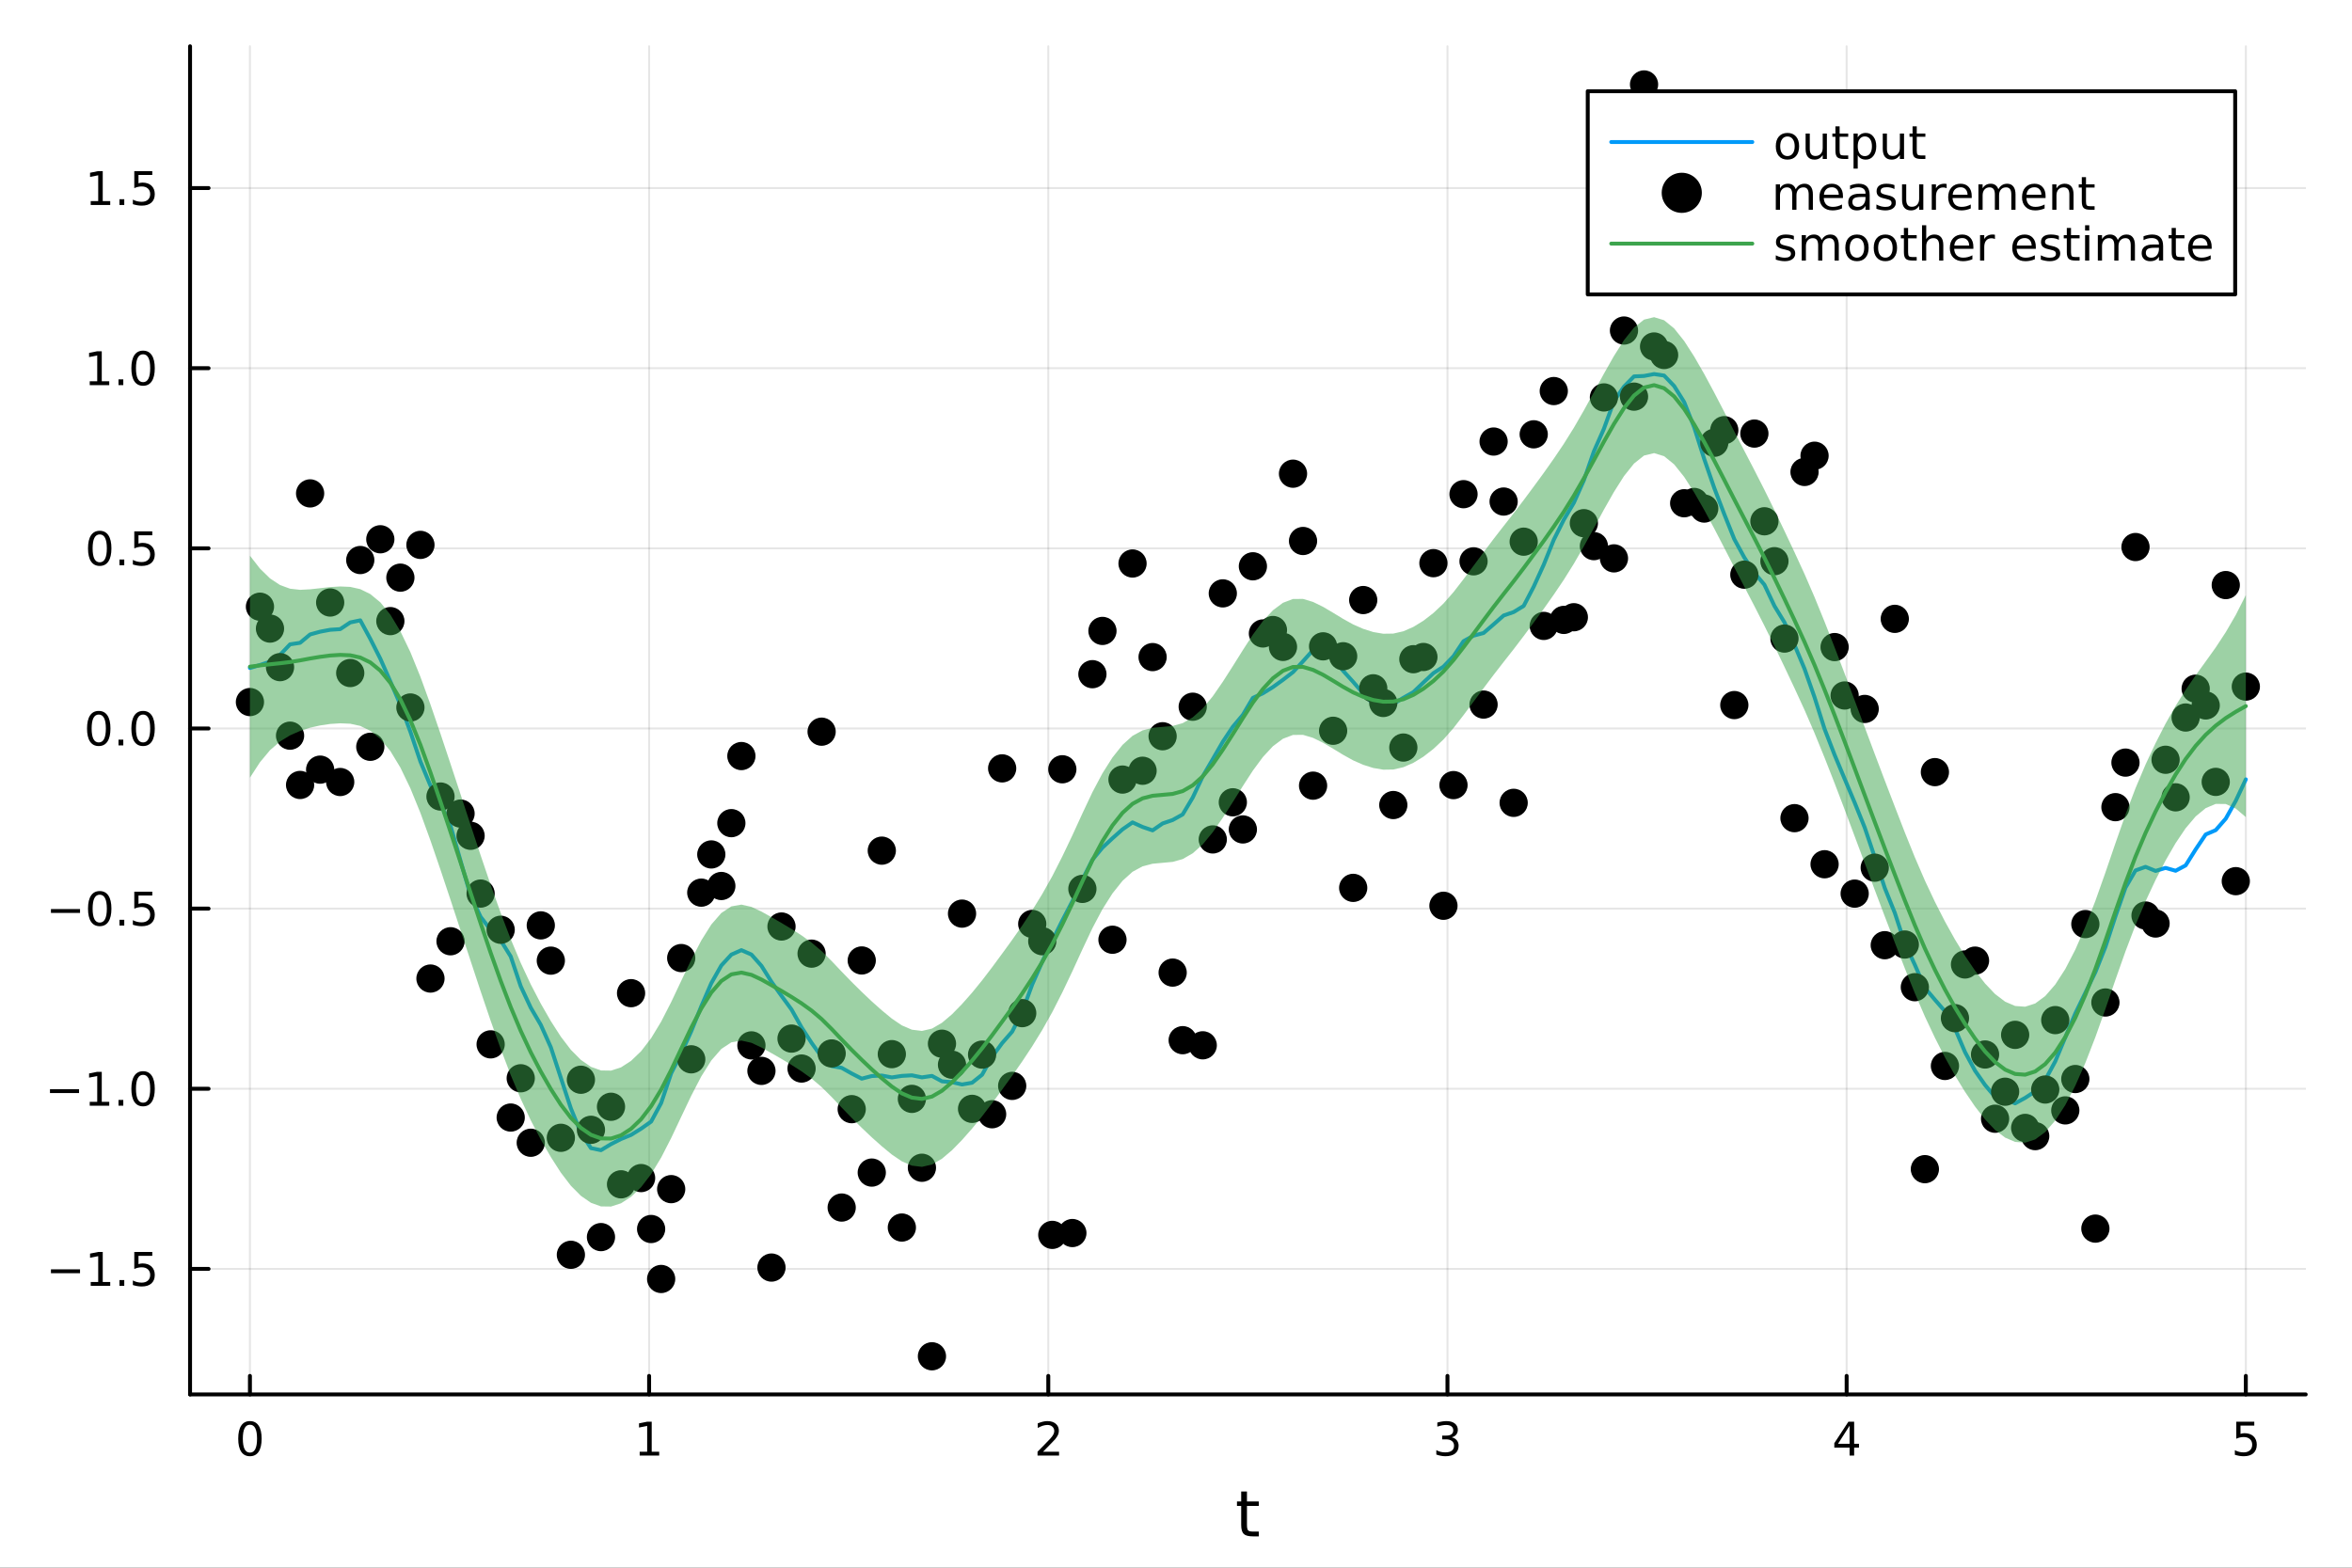 <?xml version="1.0" encoding="utf-8"?>
<svg xmlns="http://www.w3.org/2000/svg" xmlns:xlink="http://www.w3.org/1999/xlink" width="600" height="400" viewBox="0 0 2400 1600">
<rect x="0" y="0" width="2400" height="1600" fill="#333333" stroke="none"/>
<defs>
  <clipPath id="clip220">
    <rect x="0" y="0" width="2400" height="1600"/>
  </clipPath>
</defs>
<path clip-path="url(#clip220)" d="M0 1600 L2400 1600 L2400 0 L0 0  Z" fill="#ffffff" fill-rule="evenodd" fill-opacity="1"/>
<defs>
  <clipPath id="clip221">
    <rect x="480" y="0" width="1681" height="1600"/>
  </clipPath>
</defs>
<path clip-path="url(#clip220)" d="M193.936 1423.18 L2352.76 1423.18 L2352.76 47.244 L193.936 47.244  Z" fill="#ffffff" fill-rule="evenodd" fill-opacity="1"/>
<defs>
  <clipPath id="clip222">
    <rect x="193" y="47" width="2160" height="1377"/>
  </clipPath>
</defs>
<polyline clip-path="url(#clip222)" style="stroke:#000000; stroke-linecap:round; stroke-linejoin:round; stroke-width:2; stroke-opacity:0.1; fill:none" points="255.035,1423.18 255.035,47.244 "/>
<polyline clip-path="url(#clip222)" style="stroke:#000000; stroke-linecap:round; stroke-linejoin:round; stroke-width:2; stroke-opacity:0.1; fill:none" points="662.359,1423.18 662.359,47.244 "/>
<polyline clip-path="url(#clip222)" style="stroke:#000000; stroke-linecap:round; stroke-linejoin:round; stroke-width:2; stroke-opacity:0.1; fill:none" points="1069.68,1423.18 1069.68,47.244 "/>
<polyline clip-path="url(#clip222)" style="stroke:#000000; stroke-linecap:round; stroke-linejoin:round; stroke-width:2; stroke-opacity:0.1; fill:none" points="1477.01,1423.18 1477.01,47.244 "/>
<polyline clip-path="url(#clip222)" style="stroke:#000000; stroke-linecap:round; stroke-linejoin:round; stroke-width:2; stroke-opacity:0.1; fill:none" points="1884.33,1423.18 1884.33,47.244 "/>
<polyline clip-path="url(#clip222)" style="stroke:#000000; stroke-linecap:round; stroke-linejoin:round; stroke-width:2; stroke-opacity:0.1; fill:none" points="2291.66,1423.18 2291.66,47.244 "/>
<polyline clip-path="url(#clip220)" style="stroke:#000000; stroke-linecap:round; stroke-linejoin:round; stroke-width:4; stroke-opacity:1; fill:none" points="193.936,1423.18 2352.76,1423.18 "/>
<polyline clip-path="url(#clip220)" style="stroke:#000000; stroke-linecap:round; stroke-linejoin:round; stroke-width:4; stroke-opacity:1; fill:none" points="255.035,1423.18 255.035,1404.28 "/>
<polyline clip-path="url(#clip220)" style="stroke:#000000; stroke-linecap:round; stroke-linejoin:round; stroke-width:4; stroke-opacity:1; fill:none" points="662.359,1423.18 662.359,1404.28 "/>
<polyline clip-path="url(#clip220)" style="stroke:#000000; stroke-linecap:round; stroke-linejoin:round; stroke-width:4; stroke-opacity:1; fill:none" points="1069.68,1423.18 1069.68,1404.28 "/>
<polyline clip-path="url(#clip220)" style="stroke:#000000; stroke-linecap:round; stroke-linejoin:round; stroke-width:4; stroke-opacity:1; fill:none" points="1477.01,1423.18 1477.01,1404.28 "/>
<polyline clip-path="url(#clip220)" style="stroke:#000000; stroke-linecap:round; stroke-linejoin:round; stroke-width:4; stroke-opacity:1; fill:none" points="1884.33,1423.18 1884.33,1404.28 "/>
<polyline clip-path="url(#clip220)" style="stroke:#000000; stroke-linecap:round; stroke-linejoin:round; stroke-width:4; stroke-opacity:1; fill:none" points="2291.66,1423.18 2291.66,1404.28 "/>
<path clip-path="url(#clip220)" d="M255.035 1454.1 Q251.424 1454.1 249.595 1457.66 Q247.789 1461.2 247.789 1468.33 Q247.789 1475.44 249.595 1479.01 Q251.424 1482.55 255.035 1482.55 Q258.669 1482.55 260.474 1479.01 Q262.303 1475.44 262.303 1468.33 Q262.303 1461.2 260.474 1457.66 Q258.669 1454.1 255.035 1454.1 M255.035 1450.39 Q260.845 1450.39 263.9 1455 Q266.979 1459.58 266.979 1468.33 Q266.979 1477.06 263.9 1481.67 Q260.845 1486.25 255.035 1486.25 Q249.225 1486.25 246.146 1481.67 Q243.09 1477.06 243.09 1468.33 Q243.09 1459.58 246.146 1455 Q249.225 1450.39 255.035 1450.39 Z" fill="#000000" fill-rule="nonzero" fill-opacity="1" /><path clip-path="url(#clip220)" d="M652.741 1481.64 L660.38 1481.64 L660.38 1455.28 L652.07 1456.95 L652.07 1452.69 L660.334 1451.02 L665.01 1451.02 L665.01 1481.64 L672.648 1481.64 L672.648 1485.58 L652.741 1485.58 L652.741 1481.64 Z" fill="#000000" fill-rule="nonzero" fill-opacity="1" /><path clip-path="url(#clip220)" d="M1064.34 1481.64 L1080.66 1481.64 L1080.66 1485.58 L1058.71 1485.58 L1058.71 1481.64 Q1061.37 1478.89 1065.96 1474.26 Q1070.56 1469.61 1071.74 1468.27 Q1073.99 1465.74 1074.87 1464.01 Q1075.77 1462.25 1075.77 1460.56 Q1075.77 1457.8 1073.83 1456.07 Q1071.91 1454.33 1068.8 1454.33 Q1066.61 1454.33 1064.15 1455.09 Q1061.72 1455.86 1058.94 1457.41 L1058.94 1452.69 Q1061.77 1451.55 1064.22 1450.97 Q1066.67 1450.39 1068.71 1450.39 Q1074.08 1450.39 1077.28 1453.08 Q1080.47 1455.77 1080.47 1460.26 Q1080.47 1462.39 1079.66 1464.31 Q1078.87 1466.2 1076.77 1468.8 Q1076.19 1469.47 1073.09 1472.69 Q1069.98 1475.88 1064.34 1481.64 Z" fill="#000000" fill-rule="nonzero" fill-opacity="1" /><path clip-path="url(#clip220)" d="M1481.26 1466.95 Q1484.61 1467.66 1486.49 1469.93 Q1488.39 1472.2 1488.39 1475.53 Q1488.39 1480.65 1484.87 1483.45 Q1481.35 1486.25 1474.87 1486.25 Q1472.69 1486.25 1470.38 1485.81 Q1468.08 1485.39 1465.63 1484.54 L1465.63 1480.02 Q1467.58 1481.16 1469.89 1481.74 Q1472.2 1482.32 1474.73 1482.32 Q1479.13 1482.32 1481.42 1480.58 Q1483.73 1478.84 1483.73 1475.53 Q1483.73 1472.48 1481.58 1470.77 Q1479.45 1469.03 1475.63 1469.03 L1471.6 1469.03 L1471.6 1465.19 L1475.82 1465.19 Q1479.27 1465.19 1481.09 1463.82 Q1482.92 1462.43 1482.92 1459.84 Q1482.92 1457.18 1481.02 1455.77 Q1479.15 1454.33 1475.63 1454.33 Q1473.71 1454.33 1471.51 1454.75 Q1469.31 1455.16 1466.67 1456.04 L1466.67 1451.88 Q1469.33 1451.14 1471.65 1450.77 Q1473.99 1450.39 1476.05 1450.39 Q1481.37 1450.39 1484.47 1452.83 Q1487.58 1455.23 1487.58 1459.35 Q1487.58 1462.22 1485.93 1464.21 Q1484.29 1466.18 1481.26 1466.95 Z" fill="#000000" fill-rule="nonzero" fill-opacity="1" /><path clip-path="url(#clip220)" d="M1887.34 1455.09 L1875.54 1473.54 L1887.34 1473.54 L1887.34 1455.09 M1886.12 1451.02 L1891.99 1451.02 L1891.99 1473.54 L1896.93 1473.54 L1896.93 1477.43 L1891.99 1477.43 L1891.99 1485.58 L1887.34 1485.58 L1887.34 1477.43 L1871.74 1477.43 L1871.74 1472.92 L1886.12 1451.02 Z" fill="#000000" fill-rule="nonzero" fill-opacity="1" /><path clip-path="url(#clip220)" d="M2281.94 1451.02 L2300.29 1451.02 L2300.29 1454.96 L2286.22 1454.96 L2286.22 1463.43 Q2287.24 1463.08 2288.25 1462.92 Q2289.27 1462.73 2290.29 1462.73 Q2296.08 1462.73 2299.46 1465.9 Q2302.84 1469.08 2302.84 1474.49 Q2302.84 1480.07 2299.37 1483.17 Q2295.89 1486.25 2289.57 1486.25 Q2287.4 1486.25 2285.13 1485.88 Q2282.88 1485.51 2280.48 1484.77 L2280.48 1480.07 Q2282.56 1481.2 2284.78 1481.76 Q2287 1482.32 2289.48 1482.32 Q2293.49 1482.32 2295.82 1480.21 Q2298.16 1478.1 2298.16 1474.49 Q2298.16 1470.88 2295.82 1468.77 Q2293.49 1466.67 2289.48 1466.67 Q2287.61 1466.67 2285.73 1467.08 Q2283.88 1467.5 2281.94 1468.38 L2281.94 1451.02 Z" fill="#000000" fill-rule="nonzero" fill-opacity="1" /><path clip-path="url(#clip220)" d="M1272.41 1522.27 L1272.41 1532.4 L1284.47 1532.4 L1284.47 1536.95 L1272.41 1536.95 L1272.41 1556.3 Q1272.41 1560.66 1273.58 1561.9 Q1274.79 1563.14 1278.45 1563.14 L1284.47 1563.14 L1284.47 1568.04 L1278.45 1568.04 Q1271.67 1568.04 1269.1 1565.53 Q1266.52 1562.98 1266.52 1556.3 L1266.52 1536.95 L1262.22 1536.95 L1262.22 1532.4 L1266.52 1532.4 L1266.52 1522.27 L1272.41 1522.27 Z" fill="#000000" fill-rule="nonzero" fill-opacity="1" /><polyline clip-path="url(#clip222)" style="stroke:#000000; stroke-linecap:round; stroke-linejoin:round; stroke-width:2; stroke-opacity:0.1; fill:none" points="193.936,1295.05 2352.76,1295.05 "/>
<polyline clip-path="url(#clip222)" style="stroke:#000000; stroke-linecap:round; stroke-linejoin:round; stroke-width:2; stroke-opacity:0.1; fill:none" points="193.936,1111.2 2352.76,1111.2 "/>
<polyline clip-path="url(#clip222)" style="stroke:#000000; stroke-linecap:round; stroke-linejoin:round; stroke-width:2; stroke-opacity:0.1; fill:none" points="193.936,927.343 2352.76,927.343 "/>
<polyline clip-path="url(#clip222)" style="stroke:#000000; stroke-linecap:round; stroke-linejoin:round; stroke-width:2; stroke-opacity:0.1; fill:none" points="193.936,743.491 2352.76,743.491 "/>
<polyline clip-path="url(#clip222)" style="stroke:#000000; stroke-linecap:round; stroke-linejoin:round; stroke-width:2; stroke-opacity:0.1; fill:none" points="193.936,559.638 2352.76,559.638 "/>
<polyline clip-path="url(#clip222)" style="stroke:#000000; stroke-linecap:round; stroke-linejoin:round; stroke-width:2; stroke-opacity:0.1; fill:none" points="193.936,375.785 2352.76,375.785 "/>
<polyline clip-path="url(#clip222)" style="stroke:#000000; stroke-linecap:round; stroke-linejoin:round; stroke-width:2; stroke-opacity:0.1; fill:none" points="193.936,191.932 2352.76,191.932 "/>
<polyline clip-path="url(#clip220)" style="stroke:#000000; stroke-linecap:round; stroke-linejoin:round; stroke-width:4; stroke-opacity:1; fill:none" points="193.936,1423.18 193.936,47.244 "/>
<polyline clip-path="url(#clip220)" style="stroke:#000000; stroke-linecap:round; stroke-linejoin:round; stroke-width:4; stroke-opacity:1; fill:none" points="193.936,1295.05 212.834,1295.05 "/>
<polyline clip-path="url(#clip220)" style="stroke:#000000; stroke-linecap:round; stroke-linejoin:round; stroke-width:4; stroke-opacity:1; fill:none" points="193.936,1111.2 212.834,1111.2 "/>
<polyline clip-path="url(#clip220)" style="stroke:#000000; stroke-linecap:round; stroke-linejoin:round; stroke-width:4; stroke-opacity:1; fill:none" points="193.936,927.343 212.834,927.343 "/>
<polyline clip-path="url(#clip220)" style="stroke:#000000; stroke-linecap:round; stroke-linejoin:round; stroke-width:4; stroke-opacity:1; fill:none" points="193.936,743.491 212.834,743.491 "/>
<polyline clip-path="url(#clip220)" style="stroke:#000000; stroke-linecap:round; stroke-linejoin:round; stroke-width:4; stroke-opacity:1; fill:none" points="193.936,559.638 212.834,559.638 "/>
<polyline clip-path="url(#clip220)" style="stroke:#000000; stroke-linecap:round; stroke-linejoin:round; stroke-width:4; stroke-opacity:1; fill:none" points="193.936,375.785 212.834,375.785 "/>
<polyline clip-path="url(#clip220)" style="stroke:#000000; stroke-linecap:round; stroke-linejoin:round; stroke-width:4; stroke-opacity:1; fill:none" points="193.936,191.932 212.834,191.932 "/>
<path clip-path="url(#clip220)" d="M51.987 1295.5 L81.663 1295.5 L81.663 1299.44 L51.987 1299.44 L51.987 1295.5 Z" fill="#000000" fill-rule="nonzero" fill-opacity="1" /><path clip-path="url(#clip220)" d="M92.566 1308.39 L100.205 1308.39 L100.205 1282.03 L91.895 1283.69 L91.895 1279.44 L100.159 1277.77 L104.834 1277.77 L104.834 1308.39 L112.473 1308.39 L112.473 1312.33 L92.566 1312.33 L92.566 1308.39 Z" fill="#000000" fill-rule="nonzero" fill-opacity="1" /><path clip-path="url(#clip220)" d="M121.918 1306.45 L126.802 1306.45 L126.802 1312.33 L121.918 1312.33 L121.918 1306.45 Z" fill="#000000" fill-rule="nonzero" fill-opacity="1" /><path clip-path="url(#clip220)" d="M137.033 1277.77 L155.39 1277.77 L155.39 1281.7 L141.316 1281.7 L141.316 1290.18 Q142.334 1289.83 143.353 1289.67 Q144.371 1289.48 145.39 1289.48 Q151.177 1289.48 154.556 1292.65 Q157.936 1295.82 157.936 1301.24 Q157.936 1306.82 154.464 1309.92 Q150.992 1313 144.672 1313 Q142.496 1313 140.228 1312.63 Q137.982 1312.26 135.575 1311.52 L135.575 1306.82 Q137.658 1307.95 139.881 1308.51 Q142.103 1309.06 144.58 1309.06 Q148.584 1309.06 150.922 1306.96 Q153.26 1304.85 153.26 1301.24 Q153.26 1297.63 150.922 1295.52 Q148.584 1293.42 144.58 1293.42 Q142.705 1293.42 140.83 1293.83 Q138.978 1294.25 137.033 1295.13 L137.033 1277.77 Z" fill="#000000" fill-rule="nonzero" fill-opacity="1" /><path clip-path="url(#clip220)" d="M50.992 1111.65 L80.668 1111.65 L80.668 1115.58 L50.992 1115.58 L50.992 1111.65 Z" fill="#000000" fill-rule="nonzero" fill-opacity="1" /><path clip-path="url(#clip220)" d="M91.571 1124.54 L99.21 1124.54 L99.21 1098.18 L90.899 1099.84 L90.899 1095.58 L99.163 1093.92 L103.839 1093.92 L103.839 1124.54 L111.478 1124.54 L111.478 1128.48 L91.571 1128.48 L91.571 1124.54 Z" fill="#000000" fill-rule="nonzero" fill-opacity="1" /><path clip-path="url(#clip220)" d="M120.922 1122.6 L125.807 1122.6 L125.807 1128.48 L120.922 1128.48 L120.922 1122.6 Z" fill="#000000" fill-rule="nonzero" fill-opacity="1" /><path clip-path="url(#clip220)" d="M145.992 1096.99 Q142.381 1096.99 140.552 1100.56 Q138.746 1104.1 138.746 1111.23 Q138.746 1118.34 140.552 1121.9 Q142.381 1125.44 145.992 1125.44 Q149.626 1125.44 151.431 1121.9 Q153.26 1118.34 153.26 1111.23 Q153.26 1104.1 151.431 1100.56 Q149.626 1096.99 145.992 1096.99 M145.992 1093.29 Q151.802 1093.29 154.857 1097.9 Q157.936 1102.48 157.936 1111.23 Q157.936 1119.96 154.857 1124.56 Q151.802 1129.15 145.992 1129.15 Q140.181 1129.15 137.103 1124.56 Q134.047 1119.96 134.047 1111.23 Q134.047 1102.48 137.103 1097.9 Q140.181 1093.29 145.992 1093.29 Z" fill="#000000" fill-rule="nonzero" fill-opacity="1" /><path clip-path="url(#clip220)" d="M51.987 927.795 L81.663 927.795 L81.663 931.73 L51.987 931.73 L51.987 927.795 Z" fill="#000000" fill-rule="nonzero" fill-opacity="1" /><path clip-path="url(#clip220)" d="M101.756 913.142 Q98.145 913.142 96.316 916.707 Q94.51 920.248 94.51 927.378 Q94.51 934.484 96.316 938.049 Q98.145 941.591 101.756 941.591 Q105.39 941.591 107.196 938.049 Q109.024 934.484 109.024 927.378 Q109.024 920.248 107.196 916.707 Q105.39 913.142 101.756 913.142 M101.756 909.438 Q107.566 909.438 110.621 914.045 Q113.7 918.628 113.7 927.378 Q113.7 936.105 110.621 940.711 Q107.566 945.295 101.756 945.295 Q95.946 945.295 92.867 940.711 Q89.811 936.105 89.811 927.378 Q89.811 918.628 92.867 914.045 Q95.946 909.438 101.756 909.438 Z" fill="#000000" fill-rule="nonzero" fill-opacity="1" /><path clip-path="url(#clip220)" d="M121.918 938.744 L126.802 938.744 L126.802 944.623 L121.918 944.623 L121.918 938.744 Z" fill="#000000" fill-rule="nonzero" fill-opacity="1" /><path clip-path="url(#clip220)" d="M137.033 910.063 L155.39 910.063 L155.39 913.998 L141.316 913.998 L141.316 922.471 Q142.334 922.123 143.353 921.961 Q144.371 921.776 145.39 921.776 Q151.177 921.776 154.556 924.947 Q157.936 928.119 157.936 933.535 Q157.936 939.114 154.464 942.216 Q150.992 945.295 144.672 945.295 Q142.496 945.295 140.228 944.924 Q137.982 944.554 135.575 943.813 L135.575 939.114 Q137.658 940.248 139.881 940.804 Q142.103 941.359 144.58 941.359 Q148.584 941.359 150.922 939.253 Q153.26 937.146 153.26 933.535 Q153.26 929.924 150.922 927.818 Q148.584 925.711 144.58 925.711 Q142.705 925.711 140.83 926.128 Q138.978 926.545 137.033 927.424 L137.033 910.063 Z" fill="#000000" fill-rule="nonzero" fill-opacity="1" /><path clip-path="url(#clip220)" d="M100.76 729.289 Q97.149 729.289 95.321 732.854 Q93.515 736.396 93.515 743.525 Q93.515 750.632 95.321 754.196 Q97.149 757.738 100.76 757.738 Q104.395 757.738 106.2 754.196 Q108.029 750.632 108.029 743.525 Q108.029 736.396 106.2 732.854 Q104.395 729.289 100.76 729.289 M100.76 725.586 Q106.571 725.586 109.626 730.192 Q112.705 734.775 112.705 743.525 Q112.705 752.252 109.626 756.858 Q106.571 761.442 100.76 761.442 Q94.95 761.442 91.871 756.858 Q88.816 752.252 88.816 743.525 Q88.816 734.775 91.871 730.192 Q94.95 725.586 100.76 725.586 Z" fill="#000000" fill-rule="nonzero" fill-opacity="1" /><path clip-path="url(#clip220)" d="M120.922 754.891 L125.807 754.891 L125.807 760.771 L120.922 760.771 L120.922 754.891 Z" fill="#000000" fill-rule="nonzero" fill-opacity="1" /><path clip-path="url(#clip220)" d="M145.992 729.289 Q142.381 729.289 140.552 732.854 Q138.746 736.396 138.746 743.525 Q138.746 750.632 140.552 754.196 Q142.381 757.738 145.992 757.738 Q149.626 757.738 151.431 754.196 Q153.26 750.632 153.26 743.525 Q153.26 736.396 151.431 732.854 Q149.626 729.289 145.992 729.289 M145.992 725.586 Q151.802 725.586 154.857 730.192 Q157.936 734.775 157.936 743.525 Q157.936 752.252 154.857 756.858 Q151.802 761.442 145.992 761.442 Q140.181 761.442 137.103 756.858 Q134.047 752.252 134.047 743.525 Q134.047 734.775 137.103 730.192 Q140.181 725.586 145.992 725.586 Z" fill="#000000" fill-rule="nonzero" fill-opacity="1" /><path clip-path="url(#clip220)" d="M101.756 545.436 Q98.145 545.436 96.316 549.001 Q94.51 552.543 94.51 559.672 Q94.51 566.779 96.316 570.344 Q98.145 573.885 101.756 573.885 Q105.39 573.885 107.196 570.344 Q109.024 566.779 109.024 559.672 Q109.024 552.543 107.196 549.001 Q105.39 545.436 101.756 545.436 M101.756 541.733 Q107.566 541.733 110.621 546.339 Q113.7 550.923 113.7 559.672 Q113.7 568.399 110.621 573.006 Q107.566 577.589 101.756 577.589 Q95.946 577.589 92.867 573.006 Q89.811 568.399 89.811 559.672 Q89.811 550.923 92.867 546.339 Q95.946 541.733 101.756 541.733 Z" fill="#000000" fill-rule="nonzero" fill-opacity="1" /><path clip-path="url(#clip220)" d="M121.918 571.038 L126.802 571.038 L126.802 576.918 L121.918 576.918 L121.918 571.038 Z" fill="#000000" fill-rule="nonzero" fill-opacity="1" /><path clip-path="url(#clip220)" d="M137.033 542.358 L155.39 542.358 L155.39 546.293 L141.316 546.293 L141.316 554.765 Q142.334 554.418 143.353 554.256 Q144.371 554.071 145.39 554.071 Q151.177 554.071 154.556 557.242 Q157.936 560.413 157.936 565.83 Q157.936 571.409 154.464 574.51 Q150.992 577.589 144.672 577.589 Q142.496 577.589 140.228 577.219 Q137.982 576.848 135.575 576.108 L135.575 571.409 Q137.658 572.543 139.881 573.098 Q142.103 573.654 144.58 573.654 Q148.584 573.654 150.922 571.547 Q153.26 569.441 153.26 565.83 Q153.26 562.219 150.922 560.112 Q148.584 558.006 144.58 558.006 Q142.705 558.006 140.83 558.422 Q138.978 558.839 137.033 559.719 L137.033 542.358 Z" fill="#000000" fill-rule="nonzero" fill-opacity="1" /><path clip-path="url(#clip220)" d="M91.571 389.13 L99.21 389.13 L99.21 362.764 L90.899 364.431 L90.899 360.172 L99.163 358.505 L103.839 358.505 L103.839 389.13 L111.478 389.13 L111.478 393.065 L91.571 393.065 L91.571 389.13 Z" fill="#000000" fill-rule="nonzero" fill-opacity="1" /><path clip-path="url(#clip220)" d="M120.922 387.185 L125.807 387.185 L125.807 393.065 L120.922 393.065 L120.922 387.185 Z" fill="#000000" fill-rule="nonzero" fill-opacity="1" /><path clip-path="url(#clip220)" d="M145.992 361.584 Q142.381 361.584 140.552 365.148 Q138.746 368.69 138.746 375.82 Q138.746 382.926 140.552 386.491 Q142.381 390.033 145.992 390.033 Q149.626 390.033 151.431 386.491 Q153.26 382.926 153.26 375.82 Q153.26 368.69 151.431 365.148 Q149.626 361.584 145.992 361.584 M145.992 357.88 Q151.802 357.88 154.857 362.486 Q157.936 367.07 157.936 375.82 Q157.936 384.546 154.857 389.153 Q151.802 393.736 145.992 393.736 Q140.181 393.736 137.103 389.153 Q134.047 384.546 134.047 375.82 Q134.047 367.07 137.103 362.486 Q140.181 357.88 145.992 357.88 Z" fill="#000000" fill-rule="nonzero" fill-opacity="1" /><path clip-path="url(#clip220)" d="M92.566 205.277 L100.205 205.277 L100.205 178.911 L91.895 180.578 L91.895 176.319 L100.159 174.652 L104.834 174.652 L104.834 205.277 L112.473 205.277 L112.473 209.212 L92.566 209.212 L92.566 205.277 Z" fill="#000000" fill-rule="nonzero" fill-opacity="1" /><path clip-path="url(#clip220)" d="M121.918 203.333 L126.802 203.333 L126.802 209.212 L121.918 209.212 L121.918 203.333 Z" fill="#000000" fill-rule="nonzero" fill-opacity="1" /><path clip-path="url(#clip220)" d="M137.033 174.652 L155.39 174.652 L155.39 178.587 L141.316 178.587 L141.316 187.06 Q142.334 186.712 143.353 186.55 Q144.371 186.365 145.39 186.365 Q151.177 186.365 154.556 189.536 Q157.936 192.708 157.936 198.124 Q157.936 203.703 154.464 206.805 Q150.992 209.883 144.672 209.883 Q142.496 209.883 140.228 209.513 Q137.982 209.143 135.575 208.402 L135.575 203.703 Q137.658 204.837 139.881 205.393 Q142.103 205.948 144.58 205.948 Q148.584 205.948 150.922 203.842 Q153.26 201.735 153.26 198.124 Q153.26 194.513 150.922 192.407 Q148.584 190.3 144.58 190.3 Q142.705 190.3 140.83 190.717 Q138.978 191.134 137.033 192.013 L137.033 174.652 Z" fill="#000000" fill-rule="nonzero" fill-opacity="1" /><polyline clip-path="url(#clip222)" style="stroke:#009af9; stroke-linecap:round; stroke-linejoin:round; stroke-width:4; stroke-opacity:1; fill:none" points="255.035,681.738 265.269,678.732 275.503,675.294 285.738,668.392 295.972,657.614 306.206,656.061 316.44,647.52 326.675,644.697 336.909,642.767 347.143,642.1 357.378,635.265 367.612,633.132 377.846,652.031 388.08,672.277 398.315,695.476 408.549,719.264 418.783,746.902 429.018,777.285 439.252,801.859 449.486,820.087 459.72,842.815 469.955,878.654 480.189,913.981 490.423,935.74 500.657,949.03 510.892,959.729 521.126,976.155 531.36,1006.6 541.595,1028.49 551.829,1046 562.063,1068.88 572.297,1100.08 582.532,1131.27 592.766,1156.22 603,1171.78 613.235,1173.89 623.469,1167.71 633.703,1162.49 643.937,1158.29 654.172,1151.94 664.406,1144.72 674.64,1125.77 684.875,1095.39 695.109,1075.21 705.343,1052.52 715.577,1027.09 725.812,1003.48 736.046,985.379 746.28,974.287 756.515,969.738 766.749,974.2 776.983,985.725 787.217,1002.04 797.452,1016.38 807.686,1030.35 817.92,1048.55 828.155,1064.39 838.389,1078.66 848.623,1088.06 858.857,1089.86 869.092,1095.64 879.326,1100.89 889.56,1098.21 899.795,1097.71 910.029,1099.63 920.263,1098.08 930.497,1097.49 940.732,1099.57 950.966,1098.08 961.2,1103.62 971.435,1104.46 981.669,1106.84 991.903,1105.07 1002.14,1096.88 1012.37,1078.52 1022.61,1064.58 1032.84,1052.89 1043.07,1032.72 1053.31,1004.67 1063.54,981.477 1073.78,960.033 1084.01,939.524 1094.25,919.842 1104.48,897.808 1114.71,877.49 1124.95,865.102 1135.18,855.54 1145.42,846.458 1155.65,839.348 1165.89,844.007 1176.12,847.491 1186.35,840.424 1196.59,836.914 1206.82,831.189 1217.06,814.012 1227.29,792.341 1237.53,774.845 1247.76,757.087 1257.99,741.764 1268.23,729.587 1278.46,712.239 1288.7,707.559 1298.93,701.218 1309.17,693.853 1319.4,685.963 1329.63,674.89 1339.87,663.446 1350.1,661.613 1360.34,671.488 1370.57,684.696 1380.81,695.946 1391.04,707.772 1401.27,718.55 1411.51,721.109 1421.74,718.543 1431.98,712.171 1442.21,706.401 1452.45,696.624 1462.68,687.026 1472.91,680.423 1483.15,669.78 1493.38,654.422 1503.62,648.765 1513.85,646.053 1524.09,637.239 1534.32,628.188 1544.55,624.652 1554.79,618.392 1565.02,598.74 1575.26,576.294 1585.49,550.896 1595.73,530.439 1605.96,513.143 1616.19,490.173 1626.43,460.694 1636.66,437.567 1646.9,409.349 1657.13,394.601 1667.37,384.163 1677.6,383.707 1687.83,381.762 1698.07,383.301 1708.3,393.976 1718.54,410.379 1728.77,436.15 1739.01,468.487 1749.24,498.035 1759.47,524.794 1769.71,550.33 1779.94,569.053 1790.18,584.586 1800.41,596.768 1810.65,618.447 1820.88,635.196 1831.11,658.151 1841.35,682.596 1851.58,711.667 1861.82,744.023 1872.05,770.456 1882.29,794.933 1892.52,819.181 1902.75,844.553 1912.99,874.837 1923.22,906.254 1933.46,931.633 1943.69,962.749 1953.93,984.7 1964.16,1008.15 1974.39,1020.34 1984.63,1032.1 1994.86,1049.81 2005.1,1073.73 2015.33,1092.74 2025.57,1107.38 2035.8,1119.55 2046.03,1121.81 2056.27,1126.09 2066.5,1120.52 2076.74,1113.8 2086.97,1102.19 2097.21,1083.25 2107.44,1058.71 2117.67,1034.35 2127.91,1013.27 2138.14,992.179 2148.38,966.425 2158.61,935.195 2168.85,905.948 2179.08,888.392 2189.31,884.72 2199.55,888.871 2209.78,885.798 2220.02,888.701 2230.25,883.245 2240.49,866.907 2250.72,851.654 2260.95,847.251 2271.19,835.532 2281.42,817.247 2291.66,795.44 "/>
<circle clip-path="url(#clip222)" cx="255.035" cy="716.534" r="14.4" fill="#000000" fill-rule="evenodd" fill-opacity="1" stroke="none"/>
<circle clip-path="url(#clip222)" cx="265.269" cy="619.206" r="14.4" fill="#000000" fill-rule="evenodd" fill-opacity="1" stroke="none"/>
<circle clip-path="url(#clip222)" cx="275.503" cy="641.544" r="14.4" fill="#000000" fill-rule="evenodd" fill-opacity="1" stroke="none"/>
<circle clip-path="url(#clip222)" cx="285.738" cy="680.897" r="14.4" fill="#000000" fill-rule="evenodd" fill-opacity="1" stroke="none"/>
<circle clip-path="url(#clip222)" cx="295.972" cy="750.841" r="14.4" fill="#000000" fill-rule="evenodd" fill-opacity="1" stroke="none"/>
<circle clip-path="url(#clip222)" cx="306.206" cy="801.142" r="14.4" fill="#000000" fill-rule="evenodd" fill-opacity="1" stroke="none"/>
<circle clip-path="url(#clip222)" cx="316.44" cy="503.567" r="14.4" fill="#000000" fill-rule="evenodd" fill-opacity="1" stroke="none"/>
<circle clip-path="url(#clip222)" cx="326.675" cy="785.506" r="14.4" fill="#000000" fill-rule="evenodd" fill-opacity="1" stroke="none"/>
<circle clip-path="url(#clip222)" cx="336.909" cy="614.934" r="14.4" fill="#000000" fill-rule="evenodd" fill-opacity="1" stroke="none"/>
<circle clip-path="url(#clip222)" cx="347.143" cy="798.138" r="14.4" fill="#000000" fill-rule="evenodd" fill-opacity="1" stroke="none"/>
<circle clip-path="url(#clip222)" cx="357.378" cy="686.895" r="14.4" fill="#000000" fill-rule="evenodd" fill-opacity="1" stroke="none"/>
<circle clip-path="url(#clip222)" cx="367.612" cy="571.584" r="14.4" fill="#000000" fill-rule="evenodd" fill-opacity="1" stroke="none"/>
<circle clip-path="url(#clip222)" cx="377.846" cy="762.193" r="14.4" fill="#000000" fill-rule="evenodd" fill-opacity="1" stroke="none"/>
<circle clip-path="url(#clip222)" cx="388.08" cy="550.386" r="14.4" fill="#000000" fill-rule="evenodd" fill-opacity="1" stroke="none"/>
<circle clip-path="url(#clip222)" cx="398.315" cy="633.924" r="14.4" fill="#000000" fill-rule="evenodd" fill-opacity="1" stroke="none"/>
<circle clip-path="url(#clip222)" cx="408.549" cy="589.562" r="14.4" fill="#000000" fill-rule="evenodd" fill-opacity="1" stroke="none"/>
<circle clip-path="url(#clip222)" cx="418.783" cy="722.073" r="14.4" fill="#000000" fill-rule="evenodd" fill-opacity="1" stroke="none"/>
<circle clip-path="url(#clip222)" cx="429.018" cy="556.122" r="14.4" fill="#000000" fill-rule="evenodd" fill-opacity="1" stroke="none"/>
<circle clip-path="url(#clip222)" cx="439.252" cy="998.719" r="14.4" fill="#000000" fill-rule="evenodd" fill-opacity="1" stroke="none"/>
<circle clip-path="url(#clip222)" cx="449.486" cy="812.952" r="14.4" fill="#000000" fill-rule="evenodd" fill-opacity="1" stroke="none"/>
<circle clip-path="url(#clip222)" cx="459.72" cy="960.659" r="14.4" fill="#000000" fill-rule="evenodd" fill-opacity="1" stroke="none"/>
<circle clip-path="url(#clip222)" cx="469.955" cy="830.347" r="14.4" fill="#000000" fill-rule="evenodd" fill-opacity="1" stroke="none"/>
<circle clip-path="url(#clip222)" cx="480.189" cy="853.008" r="14.4" fill="#000000" fill-rule="evenodd" fill-opacity="1" stroke="none"/>
<circle clip-path="url(#clip222)" cx="490.423" cy="911.998" r="14.4" fill="#000000" fill-rule="evenodd" fill-opacity="1" stroke="none"/>
<circle clip-path="url(#clip222)" cx="500.657" cy="1065.89" r="14.4" fill="#000000" fill-rule="evenodd" fill-opacity="1" stroke="none"/>
<circle clip-path="url(#clip222)" cx="510.892" cy="948.931" r="14.4" fill="#000000" fill-rule="evenodd" fill-opacity="1" stroke="none"/>
<circle clip-path="url(#clip222)" cx="521.126" cy="1140.58" r="14.4" fill="#000000" fill-rule="evenodd" fill-opacity="1" stroke="none"/>
<circle clip-path="url(#clip222)" cx="531.36" cy="1100.5" r="14.4" fill="#000000" fill-rule="evenodd" fill-opacity="1" stroke="none"/>
<circle clip-path="url(#clip222)" cx="541.595" cy="1166.31" r="14.4" fill="#000000" fill-rule="evenodd" fill-opacity="1" stroke="none"/>
<circle clip-path="url(#clip222)" cx="551.829" cy="944.445" r="14.4" fill="#000000" fill-rule="evenodd" fill-opacity="1" stroke="none"/>
<circle clip-path="url(#clip222)" cx="562.063" cy="980.449" r="14.4" fill="#000000" fill-rule="evenodd" fill-opacity="1" stroke="none"/>
<circle clip-path="url(#clip222)" cx="572.297" cy="1161.25" r="14.4" fill="#000000" fill-rule="evenodd" fill-opacity="1" stroke="none"/>
<circle clip-path="url(#clip222)" cx="582.532" cy="1280.66" r="14.4" fill="#000000" fill-rule="evenodd" fill-opacity="1" stroke="none"/>
<circle clip-path="url(#clip222)" cx="592.766" cy="1102" r="14.4" fill="#000000" fill-rule="evenodd" fill-opacity="1" stroke="none"/>
<circle clip-path="url(#clip222)" cx="603" cy="1153.1" r="14.4" fill="#000000" fill-rule="evenodd" fill-opacity="1" stroke="none"/>
<circle clip-path="url(#clip222)" cx="613.235" cy="1262.59" r="14.4" fill="#000000" fill-rule="evenodd" fill-opacity="1" stroke="none"/>
<circle clip-path="url(#clip222)" cx="623.469" cy="1129.57" r="14.4" fill="#000000" fill-rule="evenodd" fill-opacity="1" stroke="none"/>
<circle clip-path="url(#clip222)" cx="633.703" cy="1208.73" r="14.4" fill="#000000" fill-rule="evenodd" fill-opacity="1" stroke="none"/>
<circle clip-path="url(#clip222)" cx="643.937" cy="1013.64" r="14.4" fill="#000000" fill-rule="evenodd" fill-opacity="1" stroke="none"/>
<circle clip-path="url(#clip222)" cx="654.172" cy="1202.36" r="14.4" fill="#000000" fill-rule="evenodd" fill-opacity="1" stroke="none"/>
<circle clip-path="url(#clip222)" cx="664.406" cy="1254.34" r="14.4" fill="#000000" fill-rule="evenodd" fill-opacity="1" stroke="none"/>
<circle clip-path="url(#clip222)" cx="674.64" cy="1305.34" r="14.4" fill="#000000" fill-rule="evenodd" fill-opacity="1" stroke="none"/>
<circle clip-path="url(#clip222)" cx="684.875" cy="1213.65" r="14.4" fill="#000000" fill-rule="evenodd" fill-opacity="1" stroke="none"/>
<circle clip-path="url(#clip222)" cx="695.109" cy="977.808" r="14.4" fill="#000000" fill-rule="evenodd" fill-opacity="1" stroke="none"/>
<circle clip-path="url(#clip222)" cx="705.343" cy="1081.15" r="14.4" fill="#000000" fill-rule="evenodd" fill-opacity="1" stroke="none"/>
<circle clip-path="url(#clip222)" cx="715.577" cy="911.037" r="14.4" fill="#000000" fill-rule="evenodd" fill-opacity="1" stroke="none"/>
<circle clip-path="url(#clip222)" cx="725.812" cy="872.05" r="14.4" fill="#000000" fill-rule="evenodd" fill-opacity="1" stroke="none"/>
<circle clip-path="url(#clip222)" cx="736.046" cy="904.259" r="14.4" fill="#000000" fill-rule="evenodd" fill-opacity="1" stroke="none"/>
<circle clip-path="url(#clip222)" cx="746.28" cy="840.111" r="14.4" fill="#000000" fill-rule="evenodd" fill-opacity="1" stroke="none"/>
<circle clip-path="url(#clip222)" cx="756.515" cy="771.64" r="14.4" fill="#000000" fill-rule="evenodd" fill-opacity="1" stroke="none"/>
<circle clip-path="url(#clip222)" cx="766.749" cy="1066.94" r="14.4" fill="#000000" fill-rule="evenodd" fill-opacity="1" stroke="none"/>
<circle clip-path="url(#clip222)" cx="776.983" cy="1092.95" r="14.4" fill="#000000" fill-rule="evenodd" fill-opacity="1" stroke="none"/>
<circle clip-path="url(#clip222)" cx="787.217" cy="1293.69" r="14.4" fill="#000000" fill-rule="evenodd" fill-opacity="1" stroke="none"/>
<circle clip-path="url(#clip222)" cx="797.452" cy="945.613" r="14.4" fill="#000000" fill-rule="evenodd" fill-opacity="1" stroke="none"/>
<circle clip-path="url(#clip222)" cx="807.686" cy="1060" r="14.4" fill="#000000" fill-rule="evenodd" fill-opacity="1" stroke="none"/>
<circle clip-path="url(#clip222)" cx="817.92" cy="1090.56" r="14.4" fill="#000000" fill-rule="evenodd" fill-opacity="1" stroke="none"/>
<circle clip-path="url(#clip222)" cx="828.155" cy="973.305" r="14.4" fill="#000000" fill-rule="evenodd" fill-opacity="1" stroke="none"/>
<circle clip-path="url(#clip222)" cx="838.389" cy="746.757" r="14.4" fill="#000000" fill-rule="evenodd" fill-opacity="1" stroke="none"/>
<circle clip-path="url(#clip222)" cx="848.623" cy="1075.16" r="14.4" fill="#000000" fill-rule="evenodd" fill-opacity="1" stroke="none"/>
<circle clip-path="url(#clip222)" cx="858.857" cy="1232.43" r="14.4" fill="#000000" fill-rule="evenodd" fill-opacity="1" stroke="none"/>
<circle clip-path="url(#clip222)" cx="869.092" cy="1132.02" r="14.4" fill="#000000" fill-rule="evenodd" fill-opacity="1" stroke="none"/>
<circle clip-path="url(#clip222)" cx="879.326" cy="980.259" r="14.4" fill="#000000" fill-rule="evenodd" fill-opacity="1" stroke="none"/>
<circle clip-path="url(#clip222)" cx="889.56" cy="1196.75" r="14.4" fill="#000000" fill-rule="evenodd" fill-opacity="1" stroke="none"/>
<circle clip-path="url(#clip222)" cx="899.795" cy="868.182" r="14.4" fill="#000000" fill-rule="evenodd" fill-opacity="1" stroke="none"/>
<circle clip-path="url(#clip222)" cx="910.029" cy="1075.87" r="14.4" fill="#000000" fill-rule="evenodd" fill-opacity="1" stroke="none"/>
<circle clip-path="url(#clip222)" cx="920.263" cy="1252.84" r="14.4" fill="#000000" fill-rule="evenodd" fill-opacity="1" stroke="none"/>
<circle clip-path="url(#clip222)" cx="930.497" cy="1121.52" r="14.4" fill="#000000" fill-rule="evenodd" fill-opacity="1" stroke="none"/>
<circle clip-path="url(#clip222)" cx="940.732" cy="1191.82" r="14.4" fill="#000000" fill-rule="evenodd" fill-opacity="1" stroke="none"/>
<circle clip-path="url(#clip222)" cx="950.966" cy="1384.24" r="14.4" fill="#000000" fill-rule="evenodd" fill-opacity="1" stroke="none"/>
<circle clip-path="url(#clip222)" cx="961.2" cy="1065.23" r="14.4" fill="#000000" fill-rule="evenodd" fill-opacity="1" stroke="none"/>
<circle clip-path="url(#clip222)" cx="971.435" cy="1086.66" r="14.4" fill="#000000" fill-rule="evenodd" fill-opacity="1" stroke="none"/>
<circle clip-path="url(#clip222)" cx="981.669" cy="932.457" r="14.4" fill="#000000" fill-rule="evenodd" fill-opacity="1" stroke="none"/>
<circle clip-path="url(#clip222)" cx="991.903" cy="1131.71" r="14.4" fill="#000000" fill-rule="evenodd" fill-opacity="1" stroke="none"/>
<circle clip-path="url(#clip222)" cx="1002.14" cy="1076.36" r="14.4" fill="#000000" fill-rule="evenodd" fill-opacity="1" stroke="none"/>
<circle clip-path="url(#clip222)" cx="1012.37" cy="1137.21" r="14.4" fill="#000000" fill-rule="evenodd" fill-opacity="1" stroke="none"/>
<circle clip-path="url(#clip222)" cx="1022.61" cy="784.209" r="14.4" fill="#000000" fill-rule="evenodd" fill-opacity="1" stroke="none"/>
<circle clip-path="url(#clip222)" cx="1032.84" cy="1108.27" r="14.4" fill="#000000" fill-rule="evenodd" fill-opacity="1" stroke="none"/>
<circle clip-path="url(#clip222)" cx="1043.07" cy="1034.03" r="14.4" fill="#000000" fill-rule="evenodd" fill-opacity="1" stroke="none"/>
<circle clip-path="url(#clip222)" cx="1053.31" cy="942.975" r="14.4" fill="#000000" fill-rule="evenodd" fill-opacity="1" stroke="none"/>
<circle clip-path="url(#clip222)" cx="1063.54" cy="960.62" r="14.4" fill="#000000" fill-rule="evenodd" fill-opacity="1" stroke="none"/>
<circle clip-path="url(#clip222)" cx="1073.78" cy="1260.33" r="14.4" fill="#000000" fill-rule="evenodd" fill-opacity="1" stroke="none"/>
<circle clip-path="url(#clip222)" cx="1084.01" cy="785.128" r="14.4" fill="#000000" fill-rule="evenodd" fill-opacity="1" stroke="none"/>
<circle clip-path="url(#clip222)" cx="1094.25" cy="1258.45" r="14.4" fill="#000000" fill-rule="evenodd" fill-opacity="1" stroke="none"/>
<circle clip-path="url(#clip222)" cx="1104.48" cy="907.219" r="14.4" fill="#000000" fill-rule="evenodd" fill-opacity="1" stroke="none"/>
<circle clip-path="url(#clip222)" cx="1114.71" cy="688.08" r="14.4" fill="#000000" fill-rule="evenodd" fill-opacity="1" stroke="none"/>
<circle clip-path="url(#clip222)" cx="1124.95" cy="643.93" r="14.4" fill="#000000" fill-rule="evenodd" fill-opacity="1" stroke="none"/>
<circle clip-path="url(#clip222)" cx="1135.18" cy="959.109" r="14.4" fill="#000000" fill-rule="evenodd" fill-opacity="1" stroke="none"/>
<circle clip-path="url(#clip222)" cx="1145.42" cy="795.643" r="14.4" fill="#000000" fill-rule="evenodd" fill-opacity="1" stroke="none"/>
<circle clip-path="url(#clip222)" cx="1155.65" cy="575.121" r="14.4" fill="#000000" fill-rule="evenodd" fill-opacity="1" stroke="none"/>
<circle clip-path="url(#clip222)" cx="1165.89" cy="786.639" r="14.4" fill="#000000" fill-rule="evenodd" fill-opacity="1" stroke="none"/>
<circle clip-path="url(#clip222)" cx="1176.12" cy="670.636" r="14.4" fill="#000000" fill-rule="evenodd" fill-opacity="1" stroke="none"/>
<circle clip-path="url(#clip222)" cx="1186.35" cy="751.427" r="14.4" fill="#000000" fill-rule="evenodd" fill-opacity="1" stroke="none"/>
<circle clip-path="url(#clip222)" cx="1196.59" cy="992.64" r="14.4" fill="#000000" fill-rule="evenodd" fill-opacity="1" stroke="none"/>
<circle clip-path="url(#clip222)" cx="1206.82" cy="1061.62" r="14.4" fill="#000000" fill-rule="evenodd" fill-opacity="1" stroke="none"/>
<circle clip-path="url(#clip222)" cx="1217.06" cy="721.287" r="14.4" fill="#000000" fill-rule="evenodd" fill-opacity="1" stroke="none"/>
<circle clip-path="url(#clip222)" cx="1227.29" cy="1066.85" r="14.4" fill="#000000" fill-rule="evenodd" fill-opacity="1" stroke="none"/>
<circle clip-path="url(#clip222)" cx="1237.53" cy="856.735" r="14.4" fill="#000000" fill-rule="evenodd" fill-opacity="1" stroke="none"/>
<circle clip-path="url(#clip222)" cx="1247.76" cy="605.6" r="14.4" fill="#000000" fill-rule="evenodd" fill-opacity="1" stroke="none"/>
<circle clip-path="url(#clip222)" cx="1257.99" cy="818.828" r="14.4" fill="#000000" fill-rule="evenodd" fill-opacity="1" stroke="none"/>
<circle clip-path="url(#clip222)" cx="1268.23" cy="846.527" r="14.4" fill="#000000" fill-rule="evenodd" fill-opacity="1" stroke="none"/>
<circle clip-path="url(#clip222)" cx="1278.46" cy="577.965" r="14.4" fill="#000000" fill-rule="evenodd" fill-opacity="1" stroke="none"/>
<circle clip-path="url(#clip222)" cx="1288.7" cy="646.52" r="14.4" fill="#000000" fill-rule="evenodd" fill-opacity="1" stroke="none"/>
<circle clip-path="url(#clip222)" cx="1298.93" cy="643.011" r="14.4" fill="#000000" fill-rule="evenodd" fill-opacity="1" stroke="none"/>
<circle clip-path="url(#clip222)" cx="1309.17" cy="660.232" r="14.4" fill="#000000" fill-rule="evenodd" fill-opacity="1" stroke="none"/>
<circle clip-path="url(#clip222)" cx="1319.4" cy="483.457" r="14.4" fill="#000000" fill-rule="evenodd" fill-opacity="1" stroke="none"/>
<circle clip-path="url(#clip222)" cx="1329.63" cy="552.139" r="14.4" fill="#000000" fill-rule="evenodd" fill-opacity="1" stroke="none"/>
<circle clip-path="url(#clip222)" cx="1339.87" cy="801.858" r="14.4" fill="#000000" fill-rule="evenodd" fill-opacity="1" stroke="none"/>
<circle clip-path="url(#clip222)" cx="1350.1" cy="659.657" r="14.4" fill="#000000" fill-rule="evenodd" fill-opacity="1" stroke="none"/>
<circle clip-path="url(#clip222)" cx="1360.34" cy="745.831" r="14.4" fill="#000000" fill-rule="evenodd" fill-opacity="1" stroke="none"/>
<circle clip-path="url(#clip222)" cx="1370.57" cy="669.785" r="14.4" fill="#000000" fill-rule="evenodd" fill-opacity="1" stroke="none"/>
<circle clip-path="url(#clip222)" cx="1380.81" cy="906.172" r="14.4" fill="#000000" fill-rule="evenodd" fill-opacity="1" stroke="none"/>
<circle clip-path="url(#clip222)" cx="1391.04" cy="612.419" r="14.4" fill="#000000" fill-rule="evenodd" fill-opacity="1" stroke="none"/>
<circle clip-path="url(#clip222)" cx="1401.27" cy="702.489" r="14.4" fill="#000000" fill-rule="evenodd" fill-opacity="1" stroke="none"/>
<circle clip-path="url(#clip222)" cx="1411.51" cy="717.458" r="14.4" fill="#000000" fill-rule="evenodd" fill-opacity="1" stroke="none"/>
<circle clip-path="url(#clip222)" cx="1421.74" cy="821.634" r="14.4" fill="#000000" fill-rule="evenodd" fill-opacity="1" stroke="none"/>
<circle clip-path="url(#clip222)" cx="1431.98" cy="762.959" r="14.4" fill="#000000" fill-rule="evenodd" fill-opacity="1" stroke="none"/>
<circle clip-path="url(#clip222)" cx="1442.21" cy="672.788" r="14.4" fill="#000000" fill-rule="evenodd" fill-opacity="1" stroke="none"/>
<circle clip-path="url(#clip222)" cx="1452.45" cy="670.537" r="14.4" fill="#000000" fill-rule="evenodd" fill-opacity="1" stroke="none"/>
<circle clip-path="url(#clip222)" cx="1462.68" cy="574.782" r="14.4" fill="#000000" fill-rule="evenodd" fill-opacity="1" stroke="none"/>
<circle clip-path="url(#clip222)" cx="1472.91" cy="924.439" r="14.4" fill="#000000" fill-rule="evenodd" fill-opacity="1" stroke="none"/>
<circle clip-path="url(#clip222)" cx="1483.15" cy="801.286" r="14.4" fill="#000000" fill-rule="evenodd" fill-opacity="1" stroke="none"/>
<circle clip-path="url(#clip222)" cx="1493.38" cy="504.368" r="14.4" fill="#000000" fill-rule="evenodd" fill-opacity="1" stroke="none"/>
<circle clip-path="url(#clip222)" cx="1503.62" cy="572.904" r="14.4" fill="#000000" fill-rule="evenodd" fill-opacity="1" stroke="none"/>
<circle clip-path="url(#clip222)" cx="1513.85" cy="719.085" r="14.4" fill="#000000" fill-rule="evenodd" fill-opacity="1" stroke="none"/>
<circle clip-path="url(#clip222)" cx="1524.09" cy="450.647" r="14.4" fill="#000000" fill-rule="evenodd" fill-opacity="1" stroke="none"/>
<circle clip-path="url(#clip222)" cx="1534.32" cy="511.883" r="14.4" fill="#000000" fill-rule="evenodd" fill-opacity="1" stroke="none"/>
<circle clip-path="url(#clip222)" cx="1544.55" cy="819.386" r="14.4" fill="#000000" fill-rule="evenodd" fill-opacity="1" stroke="none"/>
<circle clip-path="url(#clip222)" cx="1554.79" cy="552.848" r="14.4" fill="#000000" fill-rule="evenodd" fill-opacity="1" stroke="none"/>
<circle clip-path="url(#clip222)" cx="1565.02" cy="443.266" r="14.4" fill="#000000" fill-rule="evenodd" fill-opacity="1" stroke="none"/>
<circle clip-path="url(#clip222)" cx="1575.26" cy="638.811" r="14.4" fill="#000000" fill-rule="evenodd" fill-opacity="1" stroke="none"/>
<circle clip-path="url(#clip222)" cx="1585.49" cy="399.113" r="14.4" fill="#000000" fill-rule="evenodd" fill-opacity="1" stroke="none"/>
<circle clip-path="url(#clip222)" cx="1595.73" cy="632.693" r="14.4" fill="#000000" fill-rule="evenodd" fill-opacity="1" stroke="none"/>
<circle clip-path="url(#clip222)" cx="1605.96" cy="629.954" r="14.4" fill="#000000" fill-rule="evenodd" fill-opacity="1" stroke="none"/>
<circle clip-path="url(#clip222)" cx="1616.19" cy="533.973" r="14.4" fill="#000000" fill-rule="evenodd" fill-opacity="1" stroke="none"/>
<circle clip-path="url(#clip222)" cx="1626.43" cy="557.395" r="14.4" fill="#000000" fill-rule="evenodd" fill-opacity="1" stroke="none"/>
<circle clip-path="url(#clip222)" cx="1636.66" cy="405.621" r="14.4" fill="#000000" fill-rule="evenodd" fill-opacity="1" stroke="none"/>
<circle clip-path="url(#clip222)" cx="1646.9" cy="569.881" r="14.4" fill="#000000" fill-rule="evenodd" fill-opacity="1" stroke="none"/>
<circle clip-path="url(#clip222)" cx="1657.13" cy="337.346" r="14.4" fill="#000000" fill-rule="evenodd" fill-opacity="1" stroke="none"/>
<circle clip-path="url(#clip222)" cx="1667.37" cy="404.808" r="14.4" fill="#000000" fill-rule="evenodd" fill-opacity="1" stroke="none"/>
<circle clip-path="url(#clip222)" cx="1677.6" cy="86.186" r="14.4" fill="#000000" fill-rule="evenodd" fill-opacity="1" stroke="none"/>
<circle clip-path="url(#clip222)" cx="1687.83" cy="353.633" r="14.4" fill="#000000" fill-rule="evenodd" fill-opacity="1" stroke="none"/>
<circle clip-path="url(#clip222)" cx="1698.07" cy="362.32" r="14.4" fill="#000000" fill-rule="evenodd" fill-opacity="1" stroke="none"/>
<circle clip-path="url(#clip222)" cx="1708.3" cy="188.33" r="14.4" fill="#000000" fill-rule="evenodd" fill-opacity="1" stroke="none"/>
<circle clip-path="url(#clip222)" cx="1718.54" cy="513.625" r="14.4" fill="#000000" fill-rule="evenodd" fill-opacity="1" stroke="none"/>
<circle clip-path="url(#clip222)" cx="1728.77" cy="512.299" r="14.4" fill="#000000" fill-rule="evenodd" fill-opacity="1" stroke="none"/>
<circle clip-path="url(#clip222)" cx="1739.01" cy="519.038" r="14.4" fill="#000000" fill-rule="evenodd" fill-opacity="1" stroke="none"/>
<circle clip-path="url(#clip222)" cx="1749.24" cy="451.908" r="14.4" fill="#000000" fill-rule="evenodd" fill-opacity="1" stroke="none"/>
<circle clip-path="url(#clip222)" cx="1759.47" cy="439.037" r="14.4" fill="#000000" fill-rule="evenodd" fill-opacity="1" stroke="none"/>
<circle clip-path="url(#clip222)" cx="1769.71" cy="719.601" r="14.4" fill="#000000" fill-rule="evenodd" fill-opacity="1" stroke="none"/>
<circle clip-path="url(#clip222)" cx="1779.94" cy="586.52" r="14.4" fill="#000000" fill-rule="evenodd" fill-opacity="1" stroke="none"/>
<circle clip-path="url(#clip222)" cx="1790.18" cy="442.515" r="14.4" fill="#000000" fill-rule="evenodd" fill-opacity="1" stroke="none"/>
<circle clip-path="url(#clip222)" cx="1800.41" cy="532.025" r="14.4" fill="#000000" fill-rule="evenodd" fill-opacity="1" stroke="none"/>
<circle clip-path="url(#clip222)" cx="1810.65" cy="572.764" r="14.4" fill="#000000" fill-rule="evenodd" fill-opacity="1" stroke="none"/>
<circle clip-path="url(#clip222)" cx="1820.88" cy="651.731" r="14.4" fill="#000000" fill-rule="evenodd" fill-opacity="1" stroke="none"/>
<circle clip-path="url(#clip222)" cx="1831.11" cy="835.015" r="14.4" fill="#000000" fill-rule="evenodd" fill-opacity="1" stroke="none"/>
<circle clip-path="url(#clip222)" cx="1841.35" cy="481.68" r="14.4" fill="#000000" fill-rule="evenodd" fill-opacity="1" stroke="none"/>
<circle clip-path="url(#clip222)" cx="1851.58" cy="465.113" r="14.4" fill="#000000" fill-rule="evenodd" fill-opacity="1" stroke="none"/>
<circle clip-path="url(#clip222)" cx="1861.82" cy="882.058" r="14.4" fill="#000000" fill-rule="evenodd" fill-opacity="1" stroke="none"/>
<circle clip-path="url(#clip222)" cx="1872.05" cy="660.421" r="14.4" fill="#000000" fill-rule="evenodd" fill-opacity="1" stroke="none"/>
<circle clip-path="url(#clip222)" cx="1882.29" cy="709.82" r="14.4" fill="#000000" fill-rule="evenodd" fill-opacity="1" stroke="none"/>
<circle clip-path="url(#clip222)" cx="1892.52" cy="912.041" r="14.4" fill="#000000" fill-rule="evenodd" fill-opacity="1" stroke="none"/>
<circle clip-path="url(#clip222)" cx="1902.75" cy="723.556" r="14.4" fill="#000000" fill-rule="evenodd" fill-opacity="1" stroke="none"/>
<circle clip-path="url(#clip222)" cx="1912.99" cy="885.575" r="14.4" fill="#000000" fill-rule="evenodd" fill-opacity="1" stroke="none"/>
<circle clip-path="url(#clip222)" cx="1923.22" cy="964.685" r="14.4" fill="#000000" fill-rule="evenodd" fill-opacity="1" stroke="none"/>
<circle clip-path="url(#clip222)" cx="1933.46" cy="631.611" r="14.4" fill="#000000" fill-rule="evenodd" fill-opacity="1" stroke="none"/>
<circle clip-path="url(#clip222)" cx="1943.69" cy="963.993" r="14.4" fill="#000000" fill-rule="evenodd" fill-opacity="1" stroke="none"/>
<circle clip-path="url(#clip222)" cx="1953.93" cy="1007.55" r="14.4" fill="#000000" fill-rule="evenodd" fill-opacity="1" stroke="none"/>
<circle clip-path="url(#clip222)" cx="1964.16" cy="1193.26" r="14.4" fill="#000000" fill-rule="evenodd" fill-opacity="1" stroke="none"/>
<circle clip-path="url(#clip222)" cx="1974.39" cy="788.045" r="14.4" fill="#000000" fill-rule="evenodd" fill-opacity="1" stroke="none"/>
<circle clip-path="url(#clip222)" cx="1984.63" cy="1087.93" r="14.4" fill="#000000" fill-rule="evenodd" fill-opacity="1" stroke="none"/>
<circle clip-path="url(#clip222)" cx="1994.86" cy="1039.16" r="14.4" fill="#000000" fill-rule="evenodd" fill-opacity="1" stroke="none"/>
<circle clip-path="url(#clip222)" cx="2005.1" cy="984.36" r="14.4" fill="#000000" fill-rule="evenodd" fill-opacity="1" stroke="none"/>
<circle clip-path="url(#clip222)" cx="2015.33" cy="980.432" r="14.4" fill="#000000" fill-rule="evenodd" fill-opacity="1" stroke="none"/>
<circle clip-path="url(#clip222)" cx="2025.57" cy="1076.22" r="14.4" fill="#000000" fill-rule="evenodd" fill-opacity="1" stroke="none"/>
<circle clip-path="url(#clip222)" cx="2035.8" cy="1141.79" r="14.4" fill="#000000" fill-rule="evenodd" fill-opacity="1" stroke="none"/>
<circle clip-path="url(#clip222)" cx="2046.03" cy="1114.22" r="14.4" fill="#000000" fill-rule="evenodd" fill-opacity="1" stroke="none"/>
<circle clip-path="url(#clip222)" cx="2056.27" cy="1056.19" r="14.4" fill="#000000" fill-rule="evenodd" fill-opacity="1" stroke="none"/>
<circle clip-path="url(#clip222)" cx="2066.5" cy="1151.16" r="14.4" fill="#000000" fill-rule="evenodd" fill-opacity="1" stroke="none"/>
<circle clip-path="url(#clip222)" cx="2076.74" cy="1159.54" r="14.4" fill="#000000" fill-rule="evenodd" fill-opacity="1" stroke="none"/>
<circle clip-path="url(#clip222)" cx="2086.97" cy="1111.98" r="14.4" fill="#000000" fill-rule="evenodd" fill-opacity="1" stroke="none"/>
<circle clip-path="url(#clip222)" cx="2097.21" cy="1041.14" r="14.4" fill="#000000" fill-rule="evenodd" fill-opacity="1" stroke="none"/>
<circle clip-path="url(#clip222)" cx="2107.44" cy="1133.28" r="14.4" fill="#000000" fill-rule="evenodd" fill-opacity="1" stroke="none"/>
<circle clip-path="url(#clip222)" cx="2117.67" cy="1101.27" r="14.4" fill="#000000" fill-rule="evenodd" fill-opacity="1" stroke="none"/>
<circle clip-path="url(#clip222)" cx="2127.91" cy="943.15" r="14.4" fill="#000000" fill-rule="evenodd" fill-opacity="1" stroke="none"/>
<circle clip-path="url(#clip222)" cx="2138.14" cy="1253.94" r="14.4" fill="#000000" fill-rule="evenodd" fill-opacity="1" stroke="none"/>
<circle clip-path="url(#clip222)" cx="2148.38" cy="1023.16" r="14.4" fill="#000000" fill-rule="evenodd" fill-opacity="1" stroke="none"/>
<circle clip-path="url(#clip222)" cx="2158.61" cy="823.793" r="14.4" fill="#000000" fill-rule="evenodd" fill-opacity="1" stroke="none"/>
<circle clip-path="url(#clip222)" cx="2168.85" cy="778.324" r="14.4" fill="#000000" fill-rule="evenodd" fill-opacity="1" stroke="none"/>
<circle clip-path="url(#clip222)" cx="2179.08" cy="558.313" r="14.4" fill="#000000" fill-rule="evenodd" fill-opacity="1" stroke="none"/>
<circle clip-path="url(#clip222)" cx="2189.31" cy="934.38" r="14.4" fill="#000000" fill-rule="evenodd" fill-opacity="1" stroke="none"/>
<circle clip-path="url(#clip222)" cx="2199.55" cy="942.543" r="14.4" fill="#000000" fill-rule="evenodd" fill-opacity="1" stroke="none"/>
<circle clip-path="url(#clip222)" cx="2209.78" cy="775.426" r="14.4" fill="#000000" fill-rule="evenodd" fill-opacity="1" stroke="none"/>
<circle clip-path="url(#clip222)" cx="2220.02" cy="813.767" r="14.4" fill="#000000" fill-rule="evenodd" fill-opacity="1" stroke="none"/>
<circle clip-path="url(#clip222)" cx="2230.25" cy="732.306" r="14.4" fill="#000000" fill-rule="evenodd" fill-opacity="1" stroke="none"/>
<circle clip-path="url(#clip222)" cx="2240.49" cy="702.88" r="14.4" fill="#000000" fill-rule="evenodd" fill-opacity="1" stroke="none"/>
<circle clip-path="url(#clip222)" cx="2250.72" cy="719.975" r="14.4" fill="#000000" fill-rule="evenodd" fill-opacity="1" stroke="none"/>
<circle clip-path="url(#clip222)" cx="2260.95" cy="797.999" r="14.4" fill="#000000" fill-rule="evenodd" fill-opacity="1" stroke="none"/>
<circle clip-path="url(#clip222)" cx="2271.19" cy="597.138" r="14.4" fill="#000000" fill-rule="evenodd" fill-opacity="1" stroke="none"/>
<circle clip-path="url(#clip222)" cx="2281.42" cy="899.326" r="14.4" fill="#000000" fill-rule="evenodd" fill-opacity="1" stroke="none"/>
<circle clip-path="url(#clip222)" cx="2291.66" cy="700.757" r="14.4" fill="#000000" fill-rule="evenodd" fill-opacity="1" stroke="none"/>
<path clip-path="url(#clip222)" d="M255.035 793.695 L265.269 777.958 L275.503 765.679 L285.738 756.763 L295.972 750.513 L306.206 746.017 L316.44 742.683 L326.675 740.398 L336.909 738.877 L347.143 738.208 L357.378 738.634 L367.612 740.885 L377.846 745.83 L388.08 754.118 L398.315 766.513 L408.549 783.366 L418.783 804.614 L429.018 829.728 L439.252 857.873 L449.486 887.703 L459.72 918.416 L469.955 949.468 L480.189 980.645 L490.423 1011.61 L500.657 1041.77 L510.892 1070.44 L521.126 1097.17 L531.36 1121.52 L541.595 1143.4 L551.829 1163.03 L562.063 1180.87 L572.297 1196.81 L582.532 1210.2 L592.766 1220.49 L603 1227.57 L613.235 1231.27 L623.469 1231.41 L633.703 1228.1 L643.937 1221.48 L654.172 1211.65 L664.406 1198.34 L674.64 1181.45 L684.875 1161.5 L695.109 1139.84 L705.343 1118.33 L715.577 1098.63 L725.812 1082.33 L736.046 1070.56 L746.28 1063.81 L756.515 1062.01 L766.749 1064.31 L776.983 1069.09 L787.217 1074.85 L797.452 1080.73 L807.686 1086.87 L817.92 1093.44 L828.155 1100.78 L838.389 1109.45 L848.623 1119.61 L858.857 1130.4 L869.092 1140.96 L879.326 1151.07 L889.56 1160.77 L899.795 1169.88 L910.029 1178.33 L920.263 1185.26 L930.497 1189.66 L940.732 1190.9 L950.966 1188.56 L961.2 1182.6 L971.435 1173.93 L981.669 1163.47 L991.903 1151.88 L1002.14 1139.31 L1012.37 1125.92 L1022.61 1112.02 L1032.84 1097.95 L1043.07 1083.32 L1053.31 1067.8 L1063.54 1051.15 L1073.78 1032.92 L1084.01 1012.81 L1094.25 991.316 L1104.48 968.971 L1114.71 947.293 L1124.95 927.953 L1135.18 911.82 L1145.42 898.986 L1155.65 889.746 L1165.89 884.187 L1176.12 881.532 L1186.35 880.597 L1196.59 879.65 L1206.82 876.792 L1217.06 870.896 L1227.29 861.767 L1237.53 849.365 L1247.76 834.566 L1257.99 818.584 L1268.23 802.215 L1278.46 786.447 L1288.7 772.6 L1298.93 761.579 L1309.17 753.953 L1319.4 750.072 L1329.63 750.016 L1339.87 753.088 L1350.1 758.103 L1360.34 764.155 L1370.57 770.386 L1380.81 776.064 L1391.04 780.558 L1401.27 783.799 L1411.51 785.534 L1421.74 785.381 L1431.98 783.032 L1442.21 778.568 L1452.45 772.286 L1462.68 764.364 L1472.91 754.731 L1483.15 743.074 L1493.38 729.888 L1503.62 716.16 L1513.85 702.394 L1524.09 688.785 L1534.32 675.613 L1544.55 662.586 L1554.79 649.139 L1565.02 635.373 L1575.26 621.382 L1585.49 606.897 L1595.73 591.717 L1605.96 575.342 L1616.19 557.625 L1626.43 538.968 L1636.66 520.102 L1646.9 502.057 L1657.13 485.908 L1667.37 473.099 L1677.6 464.943 L1687.83 462.452 L1698.07 465.592 L1708.3 473.933 L1718.54 486.743 L1728.77 502.635 L1739.01 520.451 L1749.24 539.449 L1759.47 559.18 L1769.71 579.149 L1779.94 598.856 L1790.18 618.519 L1800.41 638.635 L1810.65 659.36 L1820.88 680.625 L1831.11 702.309 L1841.35 724.585 L1851.58 748.205 L1861.82 773.328 L1872.05 799.402 L1882.29 826.245 L1892.52 853.551 L1902.75 880.91 L1912.99 908.228 L1923.22 935.261 L1933.46 961.93 L1943.69 988.307 L1953.93 1013.7 L1964.16 1037.4 L1974.39 1059.11 L1984.63 1079.21 L1994.86 1097.59 L2005.1 1114.28 L2015.33 1129.33 L2025.57 1142.51 L2035.8 1153.27 L2046.03 1161.05 L2056.27 1165.46 L2066.5 1166.21 L2076.74 1162.92 L2086.97 1155.37 L2097.21 1143.62 L2107.44 1127.83 L2117.67 1108.11 L2127.91 1084.82 L2138.14 1058.51 L2148.38 1029.75 L2158.61 999.984 L2168.85 970.981 L2179.08 944.109 L2189.31 919.975 L2199.55 898.111 L2209.78 878.216 L2220.02 860.503 L2230.25 845.323 L2240.49 833.224 L2250.72 824.783 L2260.95 820.46 L2271.19 820.577 L2281.42 825.255 L2291.66 833.931 L2291.66 607.386 L2281.42 627.59 L2271.19 645.2 L2260.95 660.789 L2250.72 675.096 L2240.49 689.191 L2230.25 704.089 L2220.02 720.433 L2209.78 738.511 L2199.55 758.465 L2189.31 780.329 L2179.08 804.5 L2168.85 831.463 L2158.61 860.595 L2148.38 890.505 L2138.14 919.397 L2127.91 945.82 L2117.67 969.2 L2107.44 988.985 L2097.21 1004.81 L2086.97 1016.59 L2076.74 1024.16 L2066.5 1027.46 L2056.27 1026.71 L2046.03 1022.3 L2035.8 1014.53 L2025.57 1003.76 L2015.33 990.582 L2005.1 975.536 L1994.86 958.846 L1984.63 940.46 L1974.39 920.367 L1964.16 898.65 L1953.93 874.955 L1943.69 849.563 L1933.46 823.186 L1923.22 796.517 L1912.99 769.484 L1902.75 742.166 L1892.52 714.807 L1882.29 687.5 L1872.05 660.658 L1861.82 634.583 L1851.58 609.46 L1841.35 585.841 L1831.11 563.564 L1820.88 541.881 L1810.65 520.616 L1800.41 499.89 L1790.18 479.775 L1779.94 460.112 L1769.71 440.404 L1759.47 420.435 L1749.24 400.705 L1739.01 381.706 L1728.77 363.89 L1718.54 347.998 L1708.3 335.188 L1698.07 326.848 L1687.83 323.708 L1677.6 326.198 L1667.37 334.355 L1657.13 347.164 L1646.9 363.313 L1636.66 381.357 L1626.43 400.224 L1616.19 418.881 L1605.96 436.597 L1595.73 452.973 L1585.49 468.152 L1575.26 482.638 L1565.02 496.629 L1554.79 510.395 L1544.55 523.841 L1534.32 536.869 L1524.09 550.04 L1513.85 563.65 L1503.62 577.415 L1493.38 591.143 L1483.15 604.33 L1472.91 615.986 L1462.68 625.62 L1452.45 633.542 L1442.21 639.824 L1431.98 644.288 L1421.74 646.637 L1411.51 646.79 L1401.27 645.055 L1391.04 641.814 L1380.81 637.32 L1370.57 631.642 L1360.34 625.41 L1350.1 619.358 L1339.87 614.343 L1329.63 611.272 L1319.4 611.327 L1309.17 615.208 L1298.93 622.835 L1288.7 633.856 L1278.46 647.703 L1268.23 663.47 L1257.99 679.839 L1247.76 695.821 L1237.53 710.621 L1227.29 723.022 L1217.06 732.152 L1206.82 738.048 L1196.59 740.906 L1186.35 741.853 L1176.12 742.788 L1165.89 745.442 L1155.65 751.001 L1145.42 760.241 L1135.18 773.075 L1124.95 789.209 L1114.71 808.548 L1104.48 830.227 L1094.25 852.572 L1084.01 874.061 L1073.78 894.18 L1063.54 912.406 L1053.31 929.057 L1043.07 944.574 L1032.84 959.204 L1022.61 973.275 L1012.37 987.179 L1002.14 1000.56 L991.903 1013.14 L981.669 1024.72 L971.435 1035.19 L961.2 1043.86 L950.966 1049.81 L940.732 1052.16 L930.497 1050.91 L920.263 1046.52 L910.029 1039.58 L899.795 1031.14 L889.56 1022.02 L879.326 1012.33 L869.092 1002.22 L858.857 991.657 L848.623 980.865 L838.389 970.708 L828.155 962.039 L817.92 954.693 L807.686 948.121 L797.452 941.989 L787.217 936.108 L776.983 930.346 L766.749 925.568 L756.515 923.264 L746.28 925.068 L736.046 931.82 L725.812 943.587 L715.577 959.884 L705.343 979.588 L695.109 1001.1 L684.875 1022.75 L674.64 1042.71 L664.406 1059.6 L654.172 1072.9 L643.937 1082.73 L633.703 1089.36 L623.469 1092.66 L613.235 1092.52 L603 1088.83 L592.766 1081.75 L582.532 1071.46 L572.297 1058.07 L562.063 1042.12 L551.829 1024.29 L541.595 1004.65 L531.36 982.776 L521.126 958.426 L510.892 931.691 L500.657 903.023 L490.423 872.865 L480.189 841.893 L469.955 810.707 L459.72 779.64 L449.486 748.899 L439.252 719.025 L429.018 690.816 L418.783 665.614 L408.549 644.252 L398.315 627.265 L388.08 614.728 L377.846 606.313 L367.612 601.277 L357.378 598.988 L347.143 598.562 L336.909 599.171 L326.675 600.328 L316.44 601.45 L306.206 601.984 L295.972 600.826 L285.738 597.092 L275.503 590.303 L265.269 580.292 L255.035 567.15  Z" fill="#3da44d" fill-rule="evenodd" fill-opacity="0.5"/>
<polyline clip-path="url(#clip222)" style="stroke:#3da44d; stroke-linecap:round; stroke-linejoin:round; stroke-width:4; stroke-opacity:1; fill:none" points="255.035,680.422 265.269,679.125 275.503,677.991 285.738,676.927 295.972,675.67 306.206,674.001 316.44,672.067 326.675,670.363 336.909,669.024 347.143,668.385 357.378,668.811 367.612,671.081 377.846,676.071 388.08,684.423 398.315,696.889 408.549,713.809 418.783,735.114 429.018,760.272 439.252,788.449 449.486,818.301 459.72,849.028 469.955,880.087 480.189,911.269 490.423,942.239 500.657,972.396 510.892,1001.06 521.126,1027.8 531.36,1052.15 541.595,1074.02 551.829,1093.66 562.063,1111.5 572.297,1127.44 582.532,1140.83 592.766,1151.12 603,1158.2 613.235,1161.89 623.469,1162.03 633.703,1158.73 643.937,1152.11 654.172,1142.28 664.406,1128.97 674.64,1112.08 684.875,1092.13 695.109,1070.47 705.343,1048.96 715.577,1029.26 725.812,1012.96 736.046,1001.19 746.28,994.441 756.515,992.636 766.749,994.94 776.983,999.718 787.217,1005.48 797.452,1011.36 807.686,1017.49 817.92,1024.06 828.155,1031.41 838.389,1040.08 848.623,1050.24 858.857,1061.03 869.092,1071.59 879.326,1081.7 889.56,1091.39 899.795,1100.51 910.029,1108.95 920.263,1115.89 930.497,1120.28 940.732,1121.53 950.966,1119.18 961.2,1113.23 971.435,1104.56 981.669,1094.1 991.903,1082.51 1002.14,1069.94 1012.37,1056.55 1022.61,1042.65 1032.84,1028.58 1043.07,1013.95 1053.31,998.429 1063.54,981.778 1073.78,963.553 1084.01,943.434 1094.25,921.944 1104.48,899.599 1114.71,877.92 1124.95,858.581 1135.18,842.448 1145.42,829.614 1155.65,820.373 1165.89,814.815 1176.12,812.16 1186.35,811.225 1196.59,810.278 1206.82,807.42 1217.06,801.524 1227.29,792.394 1237.53,779.993 1247.76,765.193 1257.99,749.212 1268.23,732.842 1278.46,717.075 1288.7,703.228 1298.93,692.207 1309.17,684.58 1319.4,680.7 1329.63,680.644 1339.87,683.716 1350.1,688.731 1360.34,694.782 1370.57,701.014 1380.81,706.692 1391.04,711.186 1401.27,714.427 1411.51,716.162 1421.74,716.009 1431.98,713.66 1442.21,709.196 1452.45,702.914 1462.68,694.992 1472.91,685.359 1483.15,673.702 1493.38,660.515 1503.62,646.788 1513.85,633.022 1524.09,619.412 1534.32,606.241 1544.55,593.213 1554.79,579.767 1565.02,566.001 1575.26,552.01 1585.49,537.524 1595.73,522.345 1605.96,505.97 1616.19,488.253 1626.43,469.596 1636.66,450.73 1646.9,432.685 1657.13,416.536 1667.37,403.727 1677.6,395.57 1687.83,393.08 1698.07,396.22 1708.3,404.561 1718.54,417.37 1728.77,433.263 1739.01,451.078 1749.24,470.077 1759.47,489.807 1769.71,509.776 1779.94,529.484 1790.18,549.147 1800.41,569.263 1810.65,589.988 1820.88,611.253 1831.11,632.936 1841.35,655.213 1851.58,678.833 1861.82,703.955 1872.05,730.03 1882.29,756.872 1892.52,784.179 1902.75,811.538 1912.99,838.856 1923.22,865.889 1933.46,892.558 1943.69,918.935 1953.93,944.328 1964.16,968.023 1974.39,989.74 1984.63,1009.83 1994.86,1028.22 2005.1,1044.91 2015.33,1059.96 2025.57,1073.14 2035.8,1083.9 2046.03,1091.67 2056.27,1096.09 2066.5,1096.84 2076.74,1093.54 2086.97,1085.98 2097.21,1074.22 2107.44,1058.41 2117.67,1038.66 2127.91,1015.32 2138.14,988.954 2148.38,960.129 2158.61,930.289 2168.85,901.222 2179.08,874.305 2189.31,850.152 2199.55,828.288 2209.78,808.363 2220.02,790.468 2230.25,774.706 2240.49,761.207 2250.72,749.94 2260.95,740.624 2271.19,732.889 2281.42,726.423 2291.66,720.658 "/>
<path clip-path="url(#clip220)" d="M1620.15 300.469 L2280.8 300.469 L2280.8 93.109 L1620.15 93.109  Z" fill="#ffffff" fill-rule="evenodd" fill-opacity="1"/>
<polyline clip-path="url(#clip220)" style="stroke:#000000; stroke-linecap:round; stroke-linejoin:round; stroke-width:4; stroke-opacity:1; fill:none" points="1620.15,300.469 2280.8,300.469 2280.8,93.109 1620.15,93.109 1620.15,300.469 "/>
<polyline clip-path="url(#clip220)" style="stroke:#009af9; stroke-linecap:round; stroke-linejoin:round; stroke-width:4; stroke-opacity:1; fill:none" points="1644.13,144.949 1788.06,144.949 "/>
<path clip-path="url(#clip220)" d="M1823.94 139.289 Q1820.51 139.289 1818.52 141.974 Q1816.53 144.636 1816.53 149.289 Q1816.53 153.942 1818.5 156.627 Q1820.49 159.289 1823.94 159.289 Q1827.34 159.289 1829.33 156.604 Q1831.32 153.918 1831.32 149.289 Q1831.32 144.682 1829.33 141.997 Q1827.34 139.289 1823.94 139.289 M1823.94 135.678 Q1829.5 135.678 1832.67 139.289 Q1835.84 142.9 1835.84 149.289 Q1835.84 155.655 1832.67 159.289 Q1829.5 162.9 1823.94 162.9 Q1818.36 162.9 1815.19 159.289 Q1812.04 155.655 1812.04 149.289 Q1812.04 142.9 1815.19 139.289 Q1818.36 135.678 1823.94 135.678 Z" fill="#000000" fill-rule="nonzero" fill-opacity="1" /><path clip-path="url(#clip220)" d="M1842.46 151.997 L1842.46 136.303 L1846.72 136.303 L1846.72 151.835 Q1846.72 155.516 1848.15 157.368 Q1849.59 159.196 1852.46 159.196 Q1855.91 159.196 1857.9 156.997 Q1859.91 154.798 1859.91 151.002 L1859.91 136.303 L1864.17 136.303 L1864.17 162.229 L1859.91 162.229 L1859.91 158.247 Q1858.36 160.608 1856.3 161.766 Q1854.26 162.9 1851.56 162.9 Q1847.09 162.9 1844.77 160.122 Q1842.46 157.344 1842.46 151.997 M1853.18 135.678 L1853.18 135.678 Z" fill="#000000" fill-rule="nonzero" fill-opacity="1" /><path clip-path="url(#clip220)" d="M1877.16 128.942 L1877.16 136.303 L1885.93 136.303 L1885.93 139.613 L1877.16 139.613 L1877.16 153.687 Q1877.16 156.858 1878.01 157.761 Q1878.89 158.664 1881.56 158.664 L1885.93 158.664 L1885.93 162.229 L1881.56 162.229 Q1876.63 162.229 1874.75 160.4 Q1872.88 158.548 1872.88 153.687 L1872.88 139.613 L1869.75 139.613 L1869.75 136.303 L1872.88 136.303 L1872.88 128.942 L1877.16 128.942 Z" fill="#000000" fill-rule="nonzero" fill-opacity="1" /><path clip-path="url(#clip220)" d="M1895.65 158.34 L1895.65 172.09 L1891.37 172.09 L1891.37 136.303 L1895.65 136.303 L1895.65 140.238 Q1897 137.923 1899.03 136.812 Q1901.09 135.678 1903.94 135.678 Q1908.66 135.678 1911.6 139.428 Q1914.56 143.178 1914.56 149.289 Q1914.56 155.4 1911.6 159.15 Q1908.66 162.9 1903.94 162.9 Q1901.09 162.9 1899.03 161.789 Q1897 160.655 1895.65 158.34 M1910.14 149.289 Q1910.14 144.59 1908.2 141.928 Q1906.28 139.243 1902.9 139.243 Q1899.52 139.243 1897.57 141.928 Q1895.65 144.59 1895.65 149.289 Q1895.65 153.988 1897.57 156.673 Q1899.52 159.335 1902.9 159.335 Q1906.28 159.335 1908.2 156.673 Q1910.14 153.988 1910.14 149.289 Z" fill="#000000" fill-rule="nonzero" fill-opacity="1" /><path clip-path="url(#clip220)" d="M1921.19 151.997 L1921.19 136.303 L1925.44 136.303 L1925.44 151.835 Q1925.44 155.516 1926.88 157.368 Q1928.31 159.196 1931.19 159.196 Q1934.63 159.196 1936.62 156.997 Q1938.64 154.798 1938.64 151.002 L1938.64 136.303 L1942.9 136.303 L1942.9 162.229 L1938.64 162.229 L1938.64 158.247 Q1937.09 160.608 1935.03 161.766 Q1932.99 162.9 1930.28 162.9 Q1925.81 162.9 1923.5 160.122 Q1921.19 157.344 1921.19 151.997 M1931.9 135.678 L1931.9 135.678 Z" fill="#000000" fill-rule="nonzero" fill-opacity="1" /><path clip-path="url(#clip220)" d="M1955.88 128.942 L1955.88 136.303 L1964.66 136.303 L1964.66 139.613 L1955.88 139.613 L1955.88 153.687 Q1955.88 156.858 1956.74 157.761 Q1957.62 158.664 1960.28 158.664 L1964.66 158.664 L1964.66 162.229 L1960.28 162.229 Q1955.35 162.229 1953.48 160.4 Q1951.6 158.548 1951.6 153.687 L1951.6 139.613 L1948.48 139.613 L1948.48 136.303 L1951.6 136.303 L1951.6 128.942 L1955.88 128.942 Z" fill="#000000" fill-rule="nonzero" fill-opacity="1" /><circle clip-path="url(#clip220)" cx="1716.09" cy="196.789" r="20.48" fill="#000000" fill-rule="evenodd" fill-opacity="1" stroke="none"/>
<path clip-path="url(#clip220)" d="M1832.39 193.12 Q1833.99 190.249 1836.21 188.884 Q1838.43 187.518 1841.44 187.518 Q1845.49 187.518 1847.69 190.365 Q1849.89 193.189 1849.89 198.421 L1849.89 214.069 L1845.61 214.069 L1845.61 198.559 Q1845.61 194.833 1844.29 193.027 Q1842.97 191.222 1840.26 191.222 Q1836.95 191.222 1835.03 193.421 Q1833.11 195.62 1833.11 199.416 L1833.11 214.069 L1828.82 214.069 L1828.82 198.559 Q1828.82 194.809 1827.51 193.027 Q1826.19 191.222 1823.43 191.222 Q1820.17 191.222 1818.25 193.444 Q1816.32 195.643 1816.32 199.416 L1816.32 214.069 L1812.04 214.069 L1812.04 188.143 L1816.32 188.143 L1816.32 192.171 Q1817.78 189.786 1819.82 188.652 Q1821.86 187.518 1824.66 187.518 Q1827.48 187.518 1829.45 188.953 Q1831.44 190.388 1832.39 193.12 Z" fill="#000000" fill-rule="nonzero" fill-opacity="1" /><path clip-path="url(#clip220)" d="M1880.56 200.041 L1880.56 202.124 L1860.98 202.124 Q1861.25 206.522 1863.62 208.837 Q1866 211.129 1870.24 211.129 Q1872.69 211.129 1874.98 210.527 Q1877.3 209.925 1879.57 208.721 L1879.57 212.749 Q1877.27 213.721 1874.87 214.231 Q1872.46 214.74 1869.98 214.74 Q1863.78 214.74 1860.14 211.129 Q1856.53 207.518 1856.53 201.36 Q1856.53 194.995 1859.96 191.268 Q1863.41 187.518 1869.24 187.518 Q1874.47 187.518 1877.5 190.897 Q1880.56 194.254 1880.56 200.041 M1876.3 198.791 Q1876.25 195.296 1874.33 193.212 Q1872.44 191.129 1869.29 191.129 Q1865.72 191.129 1863.57 193.143 Q1861.44 195.157 1861.12 198.814 L1876.3 198.791 Z" fill="#000000" fill-rule="nonzero" fill-opacity="1" /><path clip-path="url(#clip220)" d="M1899.33 201.036 Q1894.17 201.036 1892.18 202.217 Q1890.19 203.397 1890.19 206.245 Q1890.19 208.513 1891.67 209.856 Q1893.18 211.175 1895.75 211.175 Q1899.29 211.175 1901.42 208.675 Q1903.57 206.152 1903.57 201.985 L1903.57 201.036 L1899.33 201.036 M1907.83 199.277 L1907.83 214.069 L1903.57 214.069 L1903.57 210.133 Q1902.11 212.495 1899.94 213.629 Q1897.76 214.74 1894.61 214.74 Q1890.63 214.74 1888.27 212.518 Q1885.93 210.272 1885.93 206.522 Q1885.93 202.147 1888.85 199.925 Q1891.79 197.703 1897.6 197.703 L1903.57 197.703 L1903.57 197.286 Q1903.57 194.347 1901.63 192.749 Q1899.7 191.129 1896.21 191.129 Q1893.99 191.129 1891.88 191.661 Q1889.77 192.194 1887.83 193.259 L1887.83 189.323 Q1890.17 188.421 1892.37 187.981 Q1894.56 187.518 1896.65 187.518 Q1902.27 187.518 1905.05 190.434 Q1907.83 193.351 1907.83 199.277 Z" fill="#000000" fill-rule="nonzero" fill-opacity="1" /><path clip-path="url(#clip220)" d="M1933.13 188.907 L1933.13 192.934 Q1931.32 192.009 1929.38 191.546 Q1927.44 191.083 1925.35 191.083 Q1922.18 191.083 1920.58 192.055 Q1919.01 193.027 1919.01 194.971 Q1919.01 196.453 1920.14 197.309 Q1921.28 198.143 1924.7 198.907 L1926.16 199.231 Q1930.7 200.203 1932.6 201.985 Q1934.52 203.745 1934.52 206.916 Q1934.52 210.527 1931.65 212.633 Q1928.8 214.74 1923.8 214.74 Q1921.72 214.74 1919.45 214.323 Q1917.2 213.93 1914.7 213.12 L1914.7 208.721 Q1917.06 209.948 1919.36 210.573 Q1921.65 211.175 1923.89 211.175 Q1926.9 211.175 1928.52 210.157 Q1930.14 209.115 1930.14 207.24 Q1930.14 205.504 1928.96 204.578 Q1927.81 203.652 1923.85 202.796 L1922.37 202.448 Q1918.41 201.615 1916.65 199.902 Q1914.89 198.166 1914.89 195.157 Q1914.89 191.499 1917.48 189.509 Q1920.07 187.518 1924.84 187.518 Q1927.2 187.518 1929.29 187.865 Q1931.37 188.212 1933.13 188.907 Z" fill="#000000" fill-rule="nonzero" fill-opacity="1" /><path clip-path="url(#clip220)" d="M1940.86 203.837 L1940.86 188.143 L1945.12 188.143 L1945.12 203.675 Q1945.12 207.356 1946.56 209.208 Q1947.99 211.036 1950.86 211.036 Q1954.31 211.036 1956.3 208.837 Q1958.31 206.638 1958.31 202.842 L1958.31 188.143 L1962.57 188.143 L1962.57 214.069 L1958.31 214.069 L1958.31 210.087 Q1956.76 212.448 1954.7 213.606 Q1952.67 214.74 1949.96 214.74 Q1945.49 214.74 1943.18 211.962 Q1940.86 209.184 1940.86 203.837 M1951.58 187.518 L1951.58 187.518 Z" fill="#000000" fill-rule="nonzero" fill-opacity="1" /><path clip-path="url(#clip220)" d="M1986.37 192.124 Q1985.65 191.708 1984.8 191.522 Q1983.96 191.314 1982.94 191.314 Q1979.33 191.314 1977.39 193.675 Q1975.47 196.013 1975.47 200.411 L1975.47 214.069 L1971.18 214.069 L1971.18 188.143 L1975.47 188.143 L1975.47 192.171 Q1976.81 189.809 1978.96 188.675 Q1981.12 187.518 1984.19 187.518 Q1984.63 187.518 1985.17 187.587 Q1985.7 187.634 1986.35 187.749 L1986.37 192.124 Z" fill="#000000" fill-rule="nonzero" fill-opacity="1" /><path clip-path="url(#clip220)" d="M2011.97 200.041 L2011.97 202.124 L1992.39 202.124 Q1992.67 206.522 1995.03 208.837 Q1997.41 211.129 2001.65 211.129 Q2004.1 211.129 2006.39 210.527 Q2008.71 209.925 2010.98 208.721 L2010.98 212.749 Q2008.68 213.721 2006.28 214.231 Q2003.87 214.74 2001.39 214.74 Q1995.19 214.74 1991.56 211.129 Q1987.94 207.518 1987.94 201.36 Q1987.94 194.995 1991.37 191.268 Q1994.82 187.518 2000.65 187.518 Q2005.88 187.518 2008.92 190.897 Q2011.97 194.254 2011.97 200.041 M2007.71 198.791 Q2007.67 195.296 2005.74 193.212 Q2003.85 191.129 2000.7 191.129 Q1997.13 191.129 1994.98 193.143 Q1992.85 195.157 1992.53 198.814 L2007.71 198.791 Z" fill="#000000" fill-rule="nonzero" fill-opacity="1" /><path clip-path="url(#clip220)" d="M2039.15 193.12 Q2040.74 190.249 2042.97 188.884 Q2045.19 187.518 2048.2 187.518 Q2052.25 187.518 2054.45 190.365 Q2056.65 193.189 2056.65 198.421 L2056.65 214.069 L2052.37 214.069 L2052.37 198.559 Q2052.37 194.833 2051.05 193.027 Q2049.73 191.222 2047.02 191.222 Q2043.71 191.222 2041.79 193.421 Q2039.87 195.62 2039.87 199.416 L2039.87 214.069 L2035.58 214.069 L2035.58 198.559 Q2035.58 194.809 2034.26 193.027 Q2032.94 191.222 2030.19 191.222 Q2026.93 191.222 2025 193.444 Q2023.08 195.643 2023.08 199.416 L2023.08 214.069 L2018.8 214.069 L2018.8 188.143 L2023.08 188.143 L2023.08 192.171 Q2024.54 189.786 2026.58 188.652 Q2028.62 187.518 2031.42 187.518 Q2034.24 187.518 2036.21 188.953 Q2038.2 190.388 2039.15 193.12 Z" fill="#000000" fill-rule="nonzero" fill-opacity="1" /><path clip-path="url(#clip220)" d="M2087.32 200.041 L2087.32 202.124 L2067.74 202.124 Q2068.01 206.522 2070.37 208.837 Q2072.76 211.129 2076.99 211.129 Q2079.45 211.129 2081.74 210.527 Q2084.05 209.925 2086.32 208.721 L2086.32 212.749 Q2084.03 213.721 2081.62 214.231 Q2079.22 214.74 2076.74 214.74 Q2070.54 214.74 2066.9 211.129 Q2063.29 207.518 2063.29 201.36 Q2063.29 194.995 2066.72 191.268 Q2070.17 187.518 2076 187.518 Q2081.23 187.518 2084.26 190.897 Q2087.32 194.254 2087.32 200.041 M2083.06 198.791 Q2083.01 195.296 2081.09 193.212 Q2079.19 191.129 2076.05 191.129 Q2072.48 191.129 2070.33 193.143 Q2068.2 195.157 2067.87 198.814 L2083.06 198.791 Z" fill="#000000" fill-rule="nonzero" fill-opacity="1" /><path clip-path="url(#clip220)" d="M2115.86 198.421 L2115.86 214.069 L2111.6 214.069 L2111.6 198.559 Q2111.6 194.879 2110.17 193.05 Q2108.73 191.222 2105.86 191.222 Q2102.41 191.222 2100.42 193.421 Q2098.43 195.62 2098.43 199.416 L2098.43 214.069 L2094.15 214.069 L2094.15 188.143 L2098.43 188.143 L2098.43 192.171 Q2099.96 189.833 2102.02 188.675 Q2104.1 187.518 2106.81 187.518 Q2111.28 187.518 2113.57 190.296 Q2115.86 193.05 2115.86 198.421 Z" fill="#000000" fill-rule="nonzero" fill-opacity="1" /><path clip-path="url(#clip220)" d="M2128.57 180.782 L2128.57 188.143 L2137.34 188.143 L2137.34 191.453 L2128.57 191.453 L2128.57 205.527 Q2128.57 208.698 2129.42 209.601 Q2130.3 210.504 2132.97 210.504 L2137.34 210.504 L2137.34 214.069 L2132.97 214.069 Q2128.04 214.069 2126.16 212.24 Q2124.29 210.388 2124.29 205.527 L2124.29 191.453 L2121.16 191.453 L2121.16 188.143 L2124.29 188.143 L2124.29 180.782 L2128.57 180.782 Z" fill="#000000" fill-rule="nonzero" fill-opacity="1" /><polyline clip-path="url(#clip220)" style="stroke:#3da44d; stroke-linecap:round; stroke-linejoin:round; stroke-width:4; stroke-opacity:1; fill:none" points="1644.13,248.629 1788.06,248.629 "/>
<path clip-path="url(#clip220)" d="M1830.47 240.747 L1830.47 244.774 Q1828.66 243.849 1826.72 243.386 Q1824.77 242.923 1822.69 242.923 Q1819.52 242.923 1817.92 243.895 Q1816.35 244.867 1816.35 246.811 Q1816.35 248.293 1817.48 249.149 Q1818.62 249.983 1822.04 250.747 L1823.5 251.071 Q1828.04 252.043 1829.94 253.825 Q1831.86 255.585 1831.86 258.756 Q1831.86 262.367 1828.99 264.473 Q1826.14 266.58 1821.14 266.58 Q1819.06 266.58 1816.79 266.163 Q1814.54 265.77 1812.04 264.96 L1812.04 260.561 Q1814.4 261.788 1816.69 262.413 Q1818.99 263.015 1821.23 263.015 Q1824.24 263.015 1825.86 261.997 Q1827.48 260.955 1827.48 259.08 Q1827.48 257.344 1826.3 256.418 Q1825.14 255.492 1821.19 254.636 L1819.7 254.288 Q1815.75 253.455 1813.99 251.742 Q1812.23 250.006 1812.23 246.997 Q1812.23 243.339 1814.82 241.349 Q1817.41 239.358 1822.18 239.358 Q1824.54 239.358 1826.63 239.705 Q1828.71 240.052 1830.47 240.747 Z" fill="#000000" fill-rule="nonzero" fill-opacity="1" /><path clip-path="url(#clip220)" d="M1858.82 244.96 Q1860.42 242.089 1862.64 240.724 Q1864.87 239.358 1867.88 239.358 Q1871.93 239.358 1874.13 242.205 Q1876.32 245.029 1876.32 250.261 L1876.32 265.909 L1872.04 265.909 L1872.04 250.399 Q1872.04 246.673 1870.72 244.867 Q1869.4 243.062 1866.69 243.062 Q1863.38 243.062 1861.46 245.261 Q1859.54 247.46 1859.54 251.256 L1859.54 265.909 L1855.26 265.909 L1855.26 250.399 Q1855.26 246.649 1853.94 244.867 Q1852.62 243.062 1849.87 243.062 Q1846.6 243.062 1844.68 245.284 Q1842.76 247.483 1842.76 251.256 L1842.76 265.909 L1838.48 265.909 L1838.48 239.983 L1842.76 239.983 L1842.76 244.011 Q1844.22 241.626 1846.25 240.492 Q1848.29 239.358 1851.09 239.358 Q1853.92 239.358 1855.88 240.793 Q1857.88 242.228 1858.82 244.96 Z" fill="#000000" fill-rule="nonzero" fill-opacity="1" /><path clip-path="url(#clip220)" d="M1894.87 242.969 Q1891.44 242.969 1889.45 245.654 Q1887.46 248.316 1887.46 252.969 Q1887.46 257.622 1889.43 260.307 Q1891.42 262.969 1894.87 262.969 Q1898.27 262.969 1900.26 260.284 Q1902.25 257.598 1902.25 252.969 Q1902.25 248.362 1900.26 245.677 Q1898.27 242.969 1894.87 242.969 M1894.87 239.358 Q1900.42 239.358 1903.59 242.969 Q1906.76 246.58 1906.76 252.969 Q1906.76 259.335 1903.59 262.969 Q1900.42 266.58 1894.87 266.58 Q1889.29 266.58 1886.12 262.969 Q1882.97 259.335 1882.97 252.969 Q1882.97 246.58 1886.12 242.969 Q1889.29 239.358 1894.87 239.358 Z" fill="#000000" fill-rule="nonzero" fill-opacity="1" /><path clip-path="url(#clip220)" d="M1923.87 242.969 Q1920.44 242.969 1918.45 245.654 Q1916.46 248.316 1916.46 252.969 Q1916.46 257.622 1918.43 260.307 Q1920.42 262.969 1923.87 262.969 Q1927.27 262.969 1929.26 260.284 Q1931.25 257.598 1931.25 252.969 Q1931.25 248.362 1929.26 245.677 Q1927.27 242.969 1923.87 242.969 M1923.87 239.358 Q1929.43 239.358 1932.6 242.969 Q1935.77 246.58 1935.77 252.969 Q1935.77 259.335 1932.6 262.969 Q1929.43 266.58 1923.87 266.58 Q1918.29 266.58 1915.12 262.969 Q1911.97 259.335 1911.97 252.969 Q1911.97 246.58 1915.12 242.969 Q1918.29 239.358 1923.87 239.358 Z" fill="#000000" fill-rule="nonzero" fill-opacity="1" /><path clip-path="url(#clip220)" d="M1947.04 232.622 L1947.04 239.983 L1955.81 239.983 L1955.81 243.293 L1947.04 243.293 L1947.04 257.367 Q1947.04 260.538 1947.9 261.441 Q1948.78 262.344 1951.44 262.344 L1955.81 262.344 L1955.81 265.909 L1951.44 265.909 Q1946.51 265.909 1944.63 264.08 Q1942.76 262.228 1942.76 257.367 L1942.76 243.293 L1939.63 243.293 L1939.63 239.983 L1942.76 239.983 L1942.76 232.622 L1947.04 232.622 Z" fill="#000000" fill-rule="nonzero" fill-opacity="1" /><path clip-path="url(#clip220)" d="M1982.97 250.261 L1982.97 265.909 L1978.71 265.909 L1978.71 250.399 Q1978.71 246.719 1977.27 244.89 Q1975.84 243.062 1972.97 243.062 Q1969.52 243.062 1967.53 245.261 Q1965.54 247.46 1965.54 251.256 L1965.54 265.909 L1961.25 265.909 L1961.25 229.89 L1965.54 229.89 L1965.54 244.011 Q1967.06 241.673 1969.12 240.515 Q1971.21 239.358 1973.92 239.358 Q1978.38 239.358 1980.68 242.136 Q1982.97 244.89 1982.97 250.261 Z" fill="#000000" fill-rule="nonzero" fill-opacity="1" /><path clip-path="url(#clip220)" d="M2013.64 251.881 L2013.64 253.964 L1994.06 253.964 Q1994.33 258.362 1996.69 260.677 Q1999.08 262.969 2003.31 262.969 Q2005.77 262.969 2008.06 262.367 Q2010.37 261.765 2012.64 260.561 L2012.64 264.589 Q2010.35 265.561 2007.94 266.071 Q2005.54 266.58 2003.06 266.58 Q1996.86 266.58 1993.22 262.969 Q1989.61 259.358 1989.61 253.2 Q1989.61 246.835 1993.04 243.108 Q1996.49 239.358 2002.32 239.358 Q2007.55 239.358 2010.58 242.737 Q2013.64 246.094 2013.64 251.881 M2009.38 250.631 Q2009.33 247.136 2007.41 245.052 Q2005.51 242.969 2002.37 242.969 Q1998.8 242.969 1996.65 244.983 Q1994.52 246.997 1994.19 250.654 L2009.38 250.631 Z" fill="#000000" fill-rule="nonzero" fill-opacity="1" /><path clip-path="url(#clip220)" d="M2035.65 243.964 Q2034.93 243.548 2034.08 243.362 Q2033.24 243.154 2032.23 243.154 Q2028.62 243.154 2026.67 245.515 Q2024.75 247.853 2024.75 252.251 L2024.75 265.909 L2020.47 265.909 L2020.47 239.983 L2024.75 239.983 L2024.75 244.011 Q2026.09 241.649 2028.24 240.515 Q2030.4 239.358 2033.48 239.358 Q2033.92 239.358 2034.45 239.427 Q2034.98 239.474 2035.63 239.589 L2035.65 243.964 Z" fill="#000000" fill-rule="nonzero" fill-opacity="1" /><path clip-path="url(#clip220)" d="M2077.36 251.881 L2077.36 253.964 L2057.78 253.964 Q2058.06 258.362 2060.42 260.677 Q2062.8 262.969 2067.04 262.969 Q2069.49 262.969 2071.79 262.367 Q2074.1 261.765 2076.37 260.561 L2076.37 264.589 Q2074.08 265.561 2071.67 266.071 Q2069.26 266.58 2066.79 266.58 Q2060.58 266.58 2056.95 262.969 Q2053.34 259.358 2053.34 253.2 Q2053.34 246.835 2056.76 243.108 Q2060.21 239.358 2066.05 239.358 Q2071.28 239.358 2074.31 242.737 Q2077.36 246.094 2077.36 251.881 M2073.11 250.631 Q2073.06 247.136 2071.14 245.052 Q2069.24 242.969 2066.09 242.969 Q2062.53 242.969 2060.37 244.983 Q2058.24 246.997 2057.92 250.654 L2073.11 250.631 Z" fill="#000000" fill-rule="nonzero" fill-opacity="1" /><path clip-path="url(#clip220)" d="M2100.88 240.747 L2100.88 244.774 Q2099.08 243.849 2097.13 243.386 Q2095.19 242.923 2093.11 242.923 Q2089.93 242.923 2088.34 243.895 Q2086.76 244.867 2086.76 246.811 Q2086.76 248.293 2087.9 249.149 Q2089.03 249.983 2092.46 250.747 L2093.92 251.071 Q2098.45 252.043 2100.35 253.825 Q2102.27 255.585 2102.27 258.756 Q2102.27 262.367 2099.4 264.473 Q2096.55 266.58 2091.55 266.58 Q2089.47 266.58 2087.2 266.163 Q2084.96 265.77 2082.46 264.96 L2082.46 260.561 Q2084.82 261.788 2087.11 262.413 Q2089.4 263.015 2091.65 263.015 Q2094.66 263.015 2096.28 261.997 Q2097.9 260.955 2097.9 259.08 Q2097.9 257.344 2096.72 256.418 Q2095.56 255.492 2091.6 254.636 L2090.12 254.288 Q2086.16 253.455 2084.4 251.742 Q2082.64 250.006 2082.64 246.997 Q2082.64 243.339 2085.24 241.349 Q2087.83 239.358 2092.6 239.358 Q2094.96 239.358 2097.04 239.705 Q2099.12 240.052 2100.88 240.747 Z" fill="#000000" fill-rule="nonzero" fill-opacity="1" /><path clip-path="url(#clip220)" d="M2113.27 232.622 L2113.27 239.983 L2122.04 239.983 L2122.04 243.293 L2113.27 243.293 L2113.27 257.367 Q2113.27 260.538 2114.12 261.441 Q2115 262.344 2117.67 262.344 L2122.04 262.344 L2122.04 265.909 L2117.67 265.909 Q2112.74 265.909 2110.86 264.08 Q2108.99 262.228 2108.99 257.367 L2108.99 243.293 L2105.86 243.293 L2105.86 239.983 L2108.99 239.983 L2108.99 232.622 L2113.27 232.622 Z" fill="#000000" fill-rule="nonzero" fill-opacity="1" /><path clip-path="url(#clip220)" d="M2127.64 239.983 L2131.9 239.983 L2131.9 265.909 L2127.64 265.909 L2127.64 239.983 M2127.64 229.89 L2131.9 229.89 L2131.9 235.284 L2127.64 235.284 L2127.64 229.89 Z" fill="#000000" fill-rule="nonzero" fill-opacity="1" /><path clip-path="url(#clip220)" d="M2161 244.96 Q2162.6 242.089 2164.82 240.724 Q2167.04 239.358 2170.05 239.358 Q2174.1 239.358 2176.3 242.205 Q2178.5 245.029 2178.5 250.261 L2178.5 265.909 L2174.22 265.909 L2174.22 250.399 Q2174.22 246.673 2172.9 244.867 Q2171.58 243.062 2168.87 243.062 Q2165.56 243.062 2163.64 245.261 Q2161.72 247.46 2161.72 251.256 L2161.72 265.909 L2157.43 265.909 L2157.43 250.399 Q2157.43 246.649 2156.11 244.867 Q2154.8 243.062 2152.04 243.062 Q2148.78 243.062 2146.86 245.284 Q2144.93 247.483 2144.93 251.256 L2144.93 265.909 L2140.65 265.909 L2140.65 239.983 L2144.93 239.983 L2144.93 244.011 Q2146.39 241.626 2148.43 240.492 Q2150.47 239.358 2153.27 239.358 Q2156.09 239.358 2158.06 240.793 Q2160.05 242.228 2161 244.96 Z" fill="#000000" fill-rule="nonzero" fill-opacity="1" /><path clip-path="url(#clip220)" d="M2198.78 252.876 Q2193.61 252.876 2191.62 254.057 Q2189.63 255.237 2189.63 258.085 Q2189.63 260.353 2191.11 261.696 Q2192.62 263.015 2195.19 263.015 Q2198.73 263.015 2200.86 260.515 Q2203.01 257.992 2203.01 253.825 L2203.01 252.876 L2198.78 252.876 M2207.27 251.117 L2207.27 265.909 L2203.01 265.909 L2203.01 261.973 Q2201.55 264.335 2199.38 265.469 Q2197.2 266.58 2194.05 266.58 Q2190.07 266.58 2187.71 264.358 Q2185.37 262.112 2185.37 258.362 Q2185.37 253.987 2188.29 251.765 Q2191.23 249.543 2197.04 249.543 L2203.01 249.543 L2203.01 249.126 Q2203.01 246.187 2201.07 244.589 Q2199.15 242.969 2195.65 242.969 Q2193.43 242.969 2191.32 243.501 Q2189.22 244.034 2187.27 245.099 L2187.27 241.163 Q2189.61 240.261 2191.81 239.821 Q2194.01 239.358 2196.09 239.358 Q2201.72 239.358 2204.49 242.274 Q2207.27 245.191 2207.27 251.117 Z" fill="#000000" fill-rule="nonzero" fill-opacity="1" /><path clip-path="url(#clip220)" d="M2220.26 232.622 L2220.26 239.983 L2229.03 239.983 L2229.03 243.293 L2220.26 243.293 L2220.26 257.367 Q2220.26 260.538 2221.11 261.441 Q2221.99 262.344 2224.66 262.344 L2229.03 262.344 L2229.03 265.909 L2224.66 265.909 Q2219.73 265.909 2217.85 264.08 Q2215.98 262.228 2215.98 257.367 L2215.98 243.293 L2212.85 243.293 L2212.85 239.983 L2215.98 239.983 L2215.98 232.622 L2220.26 232.622 Z" fill="#000000" fill-rule="nonzero" fill-opacity="1" /><path clip-path="url(#clip220)" d="M2256.81 251.881 L2256.81 253.964 L2237.23 253.964 Q2237.5 258.362 2239.86 260.677 Q2242.25 262.969 2246.48 262.969 Q2248.94 262.969 2251.23 262.367 Q2253.54 261.765 2255.81 260.561 L2255.81 264.589 Q2253.52 265.561 2251.11 266.071 Q2248.71 266.58 2246.23 266.58 Q2240.03 266.58 2236.39 262.969 Q2232.78 259.358 2232.78 253.2 Q2232.78 246.835 2236.21 243.108 Q2239.66 239.358 2245.49 239.358 Q2250.72 239.358 2253.75 242.737 Q2256.81 246.094 2256.81 251.881 M2252.55 250.631 Q2252.5 247.136 2250.58 245.052 Q2248.68 242.969 2245.54 242.969 Q2241.97 242.969 2239.82 244.983 Q2237.69 246.997 2237.36 250.654 L2252.55 250.631 Z" fill="#000000" fill-rule="nonzero" fill-opacity="1" /></svg>
